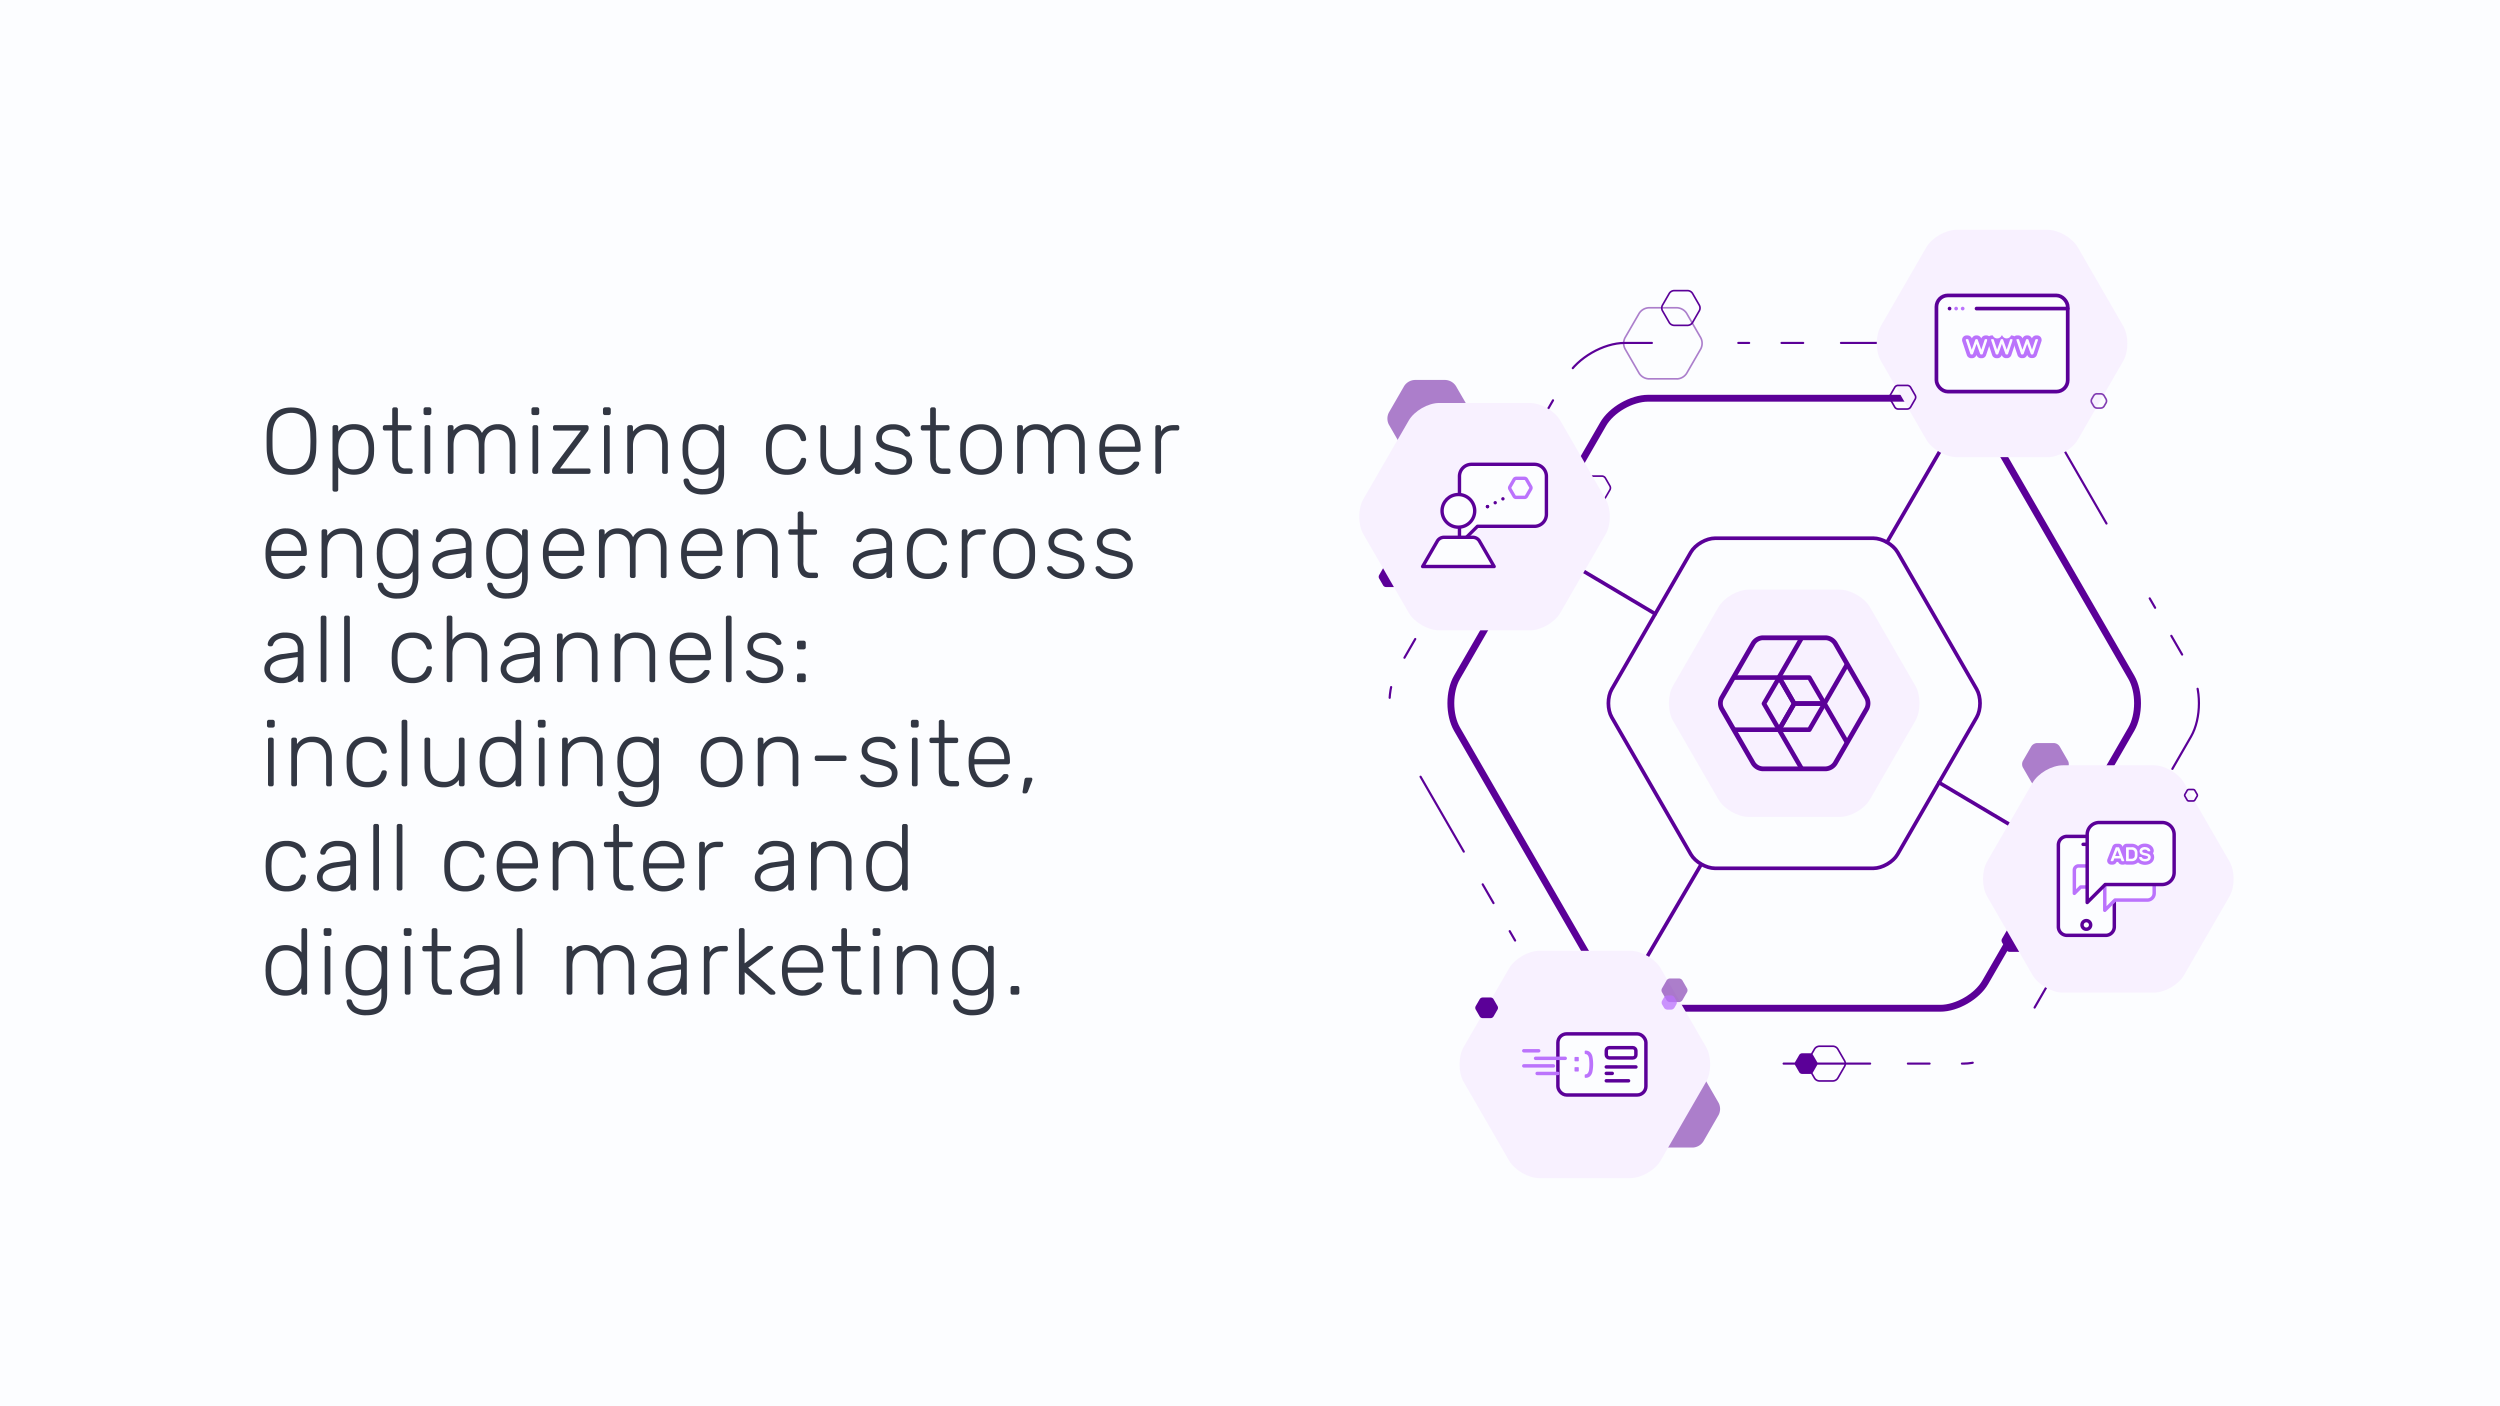 <svg id="Layer_3" data-name="Layer 3" xmlns="http://www.w3.org/2000/svg" xmlns:xlink="http://www.w3.org/1999/xlink" viewBox="0 0 1920 1080"><rect x="0" y="0" width="1920" height="1080" fill="#808080" stroke="none"/><defs><style>.cls-1,.cls-10,.cls-13,.cls-14,.cls-16,.cls-19,.cls-20,.cls-21,.cls-23,.cls-24,.cls-6,.cls-7,.cls-9{fill:none}.cls-1,.cls-12,.cls-13,.cls-16,.cls-18,.cls-19,.cls-20,.cls-23,.cls-24,.cls-3,.cls-6,.cls-7,.cls-9{stroke:#5b0098}.cls-1{stroke-miterlimit:10;stroke-width:.83px}.cls-12,.cls-17,.cls-18,.cls-2,.cls-3{fill:#fcfdff}.cls-10,.cls-12,.cls-13,.cls-14,.cls-16,.cls-17,.cls-18,.cls-19,.cls-20,.cls-21,.cls-23,.cls-24,.cls-3,.cls-6,.cls-7,.cls-9{stroke-linecap:round;stroke-linejoin:round}.cls-10,.cls-3,.cls-9{stroke-width:2.85px}.cls-4{opacity:.5}.cls-5{fill:#5b0098}.cls-6{stroke-width:1.68px;stroke-dasharray:66.4 66.4 8.3 24.9 16.6 29.05}.cls-7{stroke-width:5.27px}.cls-8{fill:#f8f1ff}.cls-10,.cls-14,.cls-17,.cls-21{stroke:#bb73fc}.cls-11{fill:#bb73fc}.cls-12,.cls-13,.cls-14,.cls-17{stroke-width:2.66px}.cls-15{opacity:.75}.cls-16{stroke-width:1.28px}.cls-18,.cls-19,.cls-20,.cls-21{stroke-width:2.61px}.cls-20{stroke-dasharray:0 6.63 0 0 0 0}.cls-22{clip-path:url(#clip-path)}.cls-23{stroke-width:3.54px}.cls-24{stroke-width:3.68px}.cls-25{fill:#323743}</style><clipPath id="clip-path"><path class="cls-1" d="M1353.7,489.76a9.23,9.23,0,0,0-7.19,4.17l-24.25,42a9.22,9.22,0,0,0,0,8.3l24.25,42a9.23,9.23,0,0,0,7.19,4.18h48.5a9.23,9.23,0,0,0,7.19-4.17l24.25-42a9.22,9.22,0,0,0,0-8.3l-24.25-42a9.23,9.23,0,0,0-7.19-4.18h-48.5Z"/></clipPath></defs><title>Snowplow_Website-Infographics_Cases_SimplyBusiness_Img1</title><rect class="cls-2" x="420" y="-420" width="1080" height="1920" transform="translate(420 1500) rotate(-90)"/><line class="cls-3" x1="1494.56" y1="338.41" x2="1449.25" y2="416.37"/><line class="cls-3" x1="1216.34" y1="438.82" x2="1271.23" y2="471.45"/><g class="cls-4"><path class="cls-5" d="M1300.11,881.32a10.18,10.18,0,0,0,8-4.59l11.83-20.49a10.19,10.19,0,0,0,0-9.18l-11.83-20.48a10.19,10.19,0,0,0-8-4.59h-23.65a10.19,10.19,0,0,0-8,4.59l-11.83,20.48a10.19,10.19,0,0,0,0,9.18l11.83,20.49a10.19,10.19,0,0,0,8,4.59h23.65Z"/></g><g class="cls-4"><path class="cls-5" d="M1110.14,351.14a10.18,10.18,0,0,0,8-4.59l11.83-20.49a10.19,10.19,0,0,0,0-9.18L1118.1,296.4a10.19,10.19,0,0,0-8-4.59h-23.65a10.19,10.19,0,0,0-8,4.59l-11.83,20.48a10.19,10.19,0,0,0,0,9.18l11.83,20.49a10.19,10.19,0,0,0,8,4.59h23.65Z"/></g><path class="cls-5" d="M1543.3,713.65A3,3,0,0,0,1541,715l-3.48,6a3,3,0,0,0,0,2.7l3.48,6a3,3,0,0,0,2.34,1.35h7a3,3,0,0,0,2.34-1.35l3.48-6a3,3,0,0,0,0-2.7l-3.48-6a3,3,0,0,0-2.34-1.35h-7Z"/><path class="cls-6" d="M1247.76,816.84c-16.28,0-36.25-11.53-44.39-25.63L1073.22,565.75c-8.14-14.1-8.14-37.17,0-51.26L1203.37,289c8.14-14.1,28.11-25.63,44.39-25.63h260.36c16.28,0,36.25,11.53,44.39,25.63l130.16,225.47c8.14,14.1,8.14,37.17,0,51.26L1552.52,791.21c-8.14,14.1-28.12,25.63-44.39,25.63H1247.76Z"/><line class="cls-3" x1="1489.15" y1="600.99" x2="1543.05" y2="633.03"/><line class="cls-3" x1="1306.46" y1="663.97" x2="1260.2" y2="742.9"/><path class="cls-7" d="M1265.72,774.34c-12.65,0-28.18-9-34.51-19.93L1119,560c-6.33-11-6.33-28.89,0-39.85l112.2-194.38c6.33-11,21.86-19.93,34.51-19.93h224.45c12.65,0,28.18,9,34.51,19.93l112.21,194.38c6.33,11,6.33,28.89,0,39.85L1524.68,754.41c-6.33,11-21.86,19.93-34.51,19.93H1265.72Z"/><path class="cls-8" d="M1572.4,351.14c8.58,0,19.11-6.08,23.4-13.51l34.81-60.3c4.29-7.43,4.29-19.59,0-27L1595.8,190c-4.29-7.43-14.82-13.51-23.41-13.51h-69.62c-8.58,0-19.11,6.08-23.4,13.51l-34.81,60.28c-4.29,7.43-4.29,19.59,0,27l34.81,60.3c4.29,7.43,14.82,13.51,23.4,13.51h69.62Z"/><path class="cls-8" d="M1252,904.79c8.58,0,19.11-6.08,23.4-13.51l34.81-60.3c4.29-7.43,4.29-19.59,0-27l-34.81-60.28c-4.29-7.43-14.82-13.51-23.41-13.51h-69.62c-8.58,0-19.11,6.08-23.4,13.51L1124.14,804c-4.29,7.43-4.29,19.59,0,27l34.81,60.3c4.29,7.43,14.82,13.51,23.4,13.51H1252Z"/><rect class="cls-3" x="1487.18" y="226.89" width="100.83" height="73.87" rx="8.77" ry="8.77"/><line class="cls-9" x1="1497.26" y1="236.98" x2="1497.26" y2="236.98"/><line class="cls-10" x1="1502.3" y1="236.98" x2="1502.3" y2="236.98"/><line class="cls-10" x1="1507.34" y1="236.98" x2="1507.34" y2="236.98"/><path class="cls-11" d="M1525.71,260.44a0.54,0.54,0,0,1,.39.16,0.52,0.52,0,0,1,.16.39l0,0.18-3.48,10.45a0.74,0.74,0,0,1-.68.63h-0.7a0.57,0.57,0,0,1-.43-0.17,1.33,1.33,0,0,1-.27-0.46l-2.7-7.54-2.7,7.54a1.46,1.46,0,0,1-.27.46,0.56,0.56,0,0,1-.43.17h-0.71a0.74,0.74,0,0,1-.68-0.63l-3.48-10.45,0-.18a0.52,0.52,0,0,1,.16-0.39,0.54,0.54,0,0,1,.38-0.16H1511a0.77,0.77,0,0,1,.77.55l2.54,7.58L1517,261a0.73,0.73,0,0,1,.71-0.55h0.5a0.72,0.72,0,0,1,.7.55l2.73,7.58,2.54-7.58a0.77,0.77,0,0,1,.78-0.55h0.74m0-2.85H1525a3.61,3.61,0,0,0-3.41,2.31,3.55,3.55,0,0,0-3.34-2.31h-0.5a3.56,3.56,0,0,0-3.34,2.31,3.62,3.62,0,0,0-3.41-2.31h-0.75a3.39,3.39,0,0,0-2.36,1l0,0,0,0a3.38,3.38,0,0,0-1,2.4v0.15l0,0.15,0,0.18,0,0.31,0.1,0.29,3.48,10.45a3.53,3.53,0,0,0,3.39,2.58h0.71a3.39,3.39,0,0,0,2.52-1.09,4.2,4.2,0,0,0,.83-1.33l0-.05,0-.05,0-.06,0,0.06a4.2,4.2,0,0,0,.89,1.47,3.4,3.4,0,0,0,2.5,1.06h0.7a3.54,3.54,0,0,0,3.4-2.62l3.47-10.41,0.09-.28,0-.3,0-.18,0-.16V261a3.37,3.37,0,0,0-1-2.41,3.41,3.41,0,0,0-2.4-1h0Z"/><path class="cls-11" d="M1545.16,260.44a0.55,0.55,0,0,1,.39.16,0.53,0.53,0,0,1,.16.39l0,0.18-3.48,10.45a0.74,0.74,0,0,1-.68.63h-0.71a0.57,0.57,0,0,1-.43-0.17,1.44,1.44,0,0,1-.27-0.46l-2.7-7.54-2.7,7.54a1.44,1.44,0,0,1-.28.46,0.57,0.57,0,0,1-.43.17h-0.71a0.75,0.75,0,0,1-.68-0.63l-3.47-10.45,0-.18a0.53,0.53,0,0,1,.16-0.39,0.53,0.53,0,0,1,.38-0.16h0.75a0.76,0.76,0,0,1,.77.55l2.55,7.58,2.72-7.58a0.73,0.73,0,0,1,.71-0.55h0.5a0.73,0.73,0,0,1,.71.55l2.72,7.58,2.55-7.58a0.76,0.76,0,0,1,.77-0.55h0.75m0-2.85h-0.75a3.62,3.62,0,0,1-6.74,0h-0.5a3.62,3.62,0,0,1-6.75,0h-0.75a3.4,3.4,0,0,0-3.39,3.4v0.19l0,0.18,0,0.18,0,0.27,0.09,0.26,3.47,10.45a3.54,3.54,0,0,0,3.38,2.59H1534a3.41,3.41,0,0,0,2.49-1,4.23,4.23,0,0,0,.87-1.38l0-.05,0-.05,0,0,0,0v0.07a4.27,4.27,0,0,0,.84,1.37l0,0,0,0a3.42,3.42,0,0,0,2.49,1h0.71a3.54,3.54,0,0,0,3.39-2.6l3.47-10.43,0.09-.28,0-.29,0-.18,0-.17V261a3.38,3.38,0,0,0-1-2.38l0,0,0,0a3.41,3.41,0,0,0-2.35-.94h0Z"/><path class="cls-11" d="M1564.61,260.44a0.51,0.51,0,0,1,.38.16,0.53,0.53,0,0,1,.16.39l0,0.18-3.48,10.45a0.74,0.74,0,0,1-.68.63h-0.71a0.56,0.56,0,0,1-.43-0.17,1.4,1.4,0,0,1-.27-0.46l-2.71-7.54-2.7,7.54a1.39,1.39,0,0,1-.28.46,0.56,0.56,0,0,1-.43.17h-0.7a0.74,0.74,0,0,1-.68-0.63l-3.47-10.45,0-.18a0.55,0.55,0,0,1,.16-0.39,0.54,0.54,0,0,1,.39-0.16h0.74a0.76,0.76,0,0,1,.78.55l2.55,7.58,2.73-7.58a0.73,0.73,0,0,1,.7-0.55h0.5a0.73,0.73,0,0,1,.7.55l2.72,7.58,2.55-7.58a0.77,0.77,0,0,1,.77-0.55h0.75m0-2.85h-0.75a3.62,3.62,0,0,0-3.41,2.31,3.56,3.56,0,0,0-3.34-2.31h-0.5a3.56,3.56,0,0,0-3.34,2.31,3.59,3.59,0,0,0-3.41-2.31h-0.74a3.38,3.38,0,0,0-2.41,1l0,0,0,0a3.4,3.4,0,0,0-.94,2.35v0.22l0,0.22,0,0.18,0,0.24,0.08,0.23,3.47,10.45a3.53,3.53,0,0,0,3.39,2.59h0.7A3.39,3.39,0,0,0,1556,274a4.23,4.23,0,0,0,.85-1.38v-0.07l0-.06,0,0.06v0l0,0a4.18,4.18,0,0,0,.86,1.39,3.38,3.38,0,0,0,2.49,1.06H1561a3.54,3.54,0,0,0,3.4-2.63l3.47-10.41,0.09-.27,0-.28,0-.18,0-.18V261a3.41,3.41,0,0,0-3.4-3.4h0Z"/><line class="cls-9" x1="1517.98" y1="236.98" x2="1588" y2="236.98"/><rect class="cls-12" x="1196.46" y="794.01" width="67.6" height="46.94" rx="6.72" ry="6.72"/><rect class="cls-13" x="1233.63" y="804.6" width="22.74" height="7.88" rx="2.26" ry="2.26"/><line class="cls-13" x1="1233.63" y1="819.41" x2="1256.38" y2="819.41"/><line class="cls-13" x1="1233.63" y1="830.04" x2="1250.72" y2="830.04"/><line class="cls-13" x1="1233.63" y1="824.36" x2="1238.2" y2="824.36"/><path class="cls-11" d="M1212.33,811.88a0.58,0.58,0,0,1,.18.43v2.2a0.58,0.58,0,0,1-.18.42,0.57,0.57,0,0,1-.42.18h-2.08a0.57,0.57,0,0,1-.43-0.18,0.58,0.58,0,0,1-.18-0.42v-2.2a0.59,0.59,0,0,1,.18-0.43,0.58,0.58,0,0,1,.43-0.18h2.08A0.57,0.57,0,0,1,1212.33,811.88Zm0,7.84a0.58,0.58,0,0,1,.18.42v2.2a0.61,0.61,0,0,1-.61.6h-2.08a0.6,0.6,0,0,1-.61-0.6v-2.2a0.58,0.58,0,0,1,.18-0.42,0.57,0.57,0,0,1,.43-0.18h2.08A0.57,0.57,0,0,1,1212.33,819.72Z"/><path class="cls-11" d="M1220.4,813.08a5.86,5.86,0,0,0-.91-2.53,2.43,2.43,0,0,0-1.84-1,0.71,0.71,0,0,1-.43-0.19,0.56,0.56,0,0,1-.18-0.42v-1.48a0.61,0.61,0,0,1,.6-0.6,5,5,0,0,1,3.49,1.18,6.75,6.75,0,0,1,1.86,3.48,30.19,30.19,0,0,1,0,11.57,6.81,6.81,0,0,1-1.86,3.49,4.94,4.94,0,0,1-3.49,1.2,0.61,0.61,0,0,1-.6-0.6v-1.48a0.55,0.55,0,0,1,.18-0.41,0.68,0.68,0,0,1,.43-0.19,2.44,2.44,0,0,0,1.84-1,5.88,5.88,0,0,0,.91-2.54A35.14,35.14,0,0,0,1220.4,813.08Z"/><line class="cls-14" x1="1196.42" y1="824.41" x2="1180.54" y2="824.41"/><line class="cls-14" x1="1181.71" y1="806.99" x2="1170.28" y2="806.99"/><line class="cls-14" x1="1193.02" y1="818.6" x2="1170.28" y2="818.6"/><line class="cls-14" x1="1202.07" y1="812.8" x2="1179.33" y2="812.8"/><path class="cls-5" d="M1138.57,766.08a2.72,2.72,0,0,0-2.12,1.23l-3.16,5.47a2.72,2.72,0,0,0,0,2.45l3.16,5.47a2.72,2.72,0,0,0,2.12,1.23h6.32a2.72,2.72,0,0,0,2.12-1.23l3.16-5.47a2.72,2.72,0,0,0,0-2.45L1147,767.3a2.72,2.72,0,0,0-2.12-1.23h-6.32Z"/><g class="cls-4"><path class="cls-5" d="M1289.62,769.61a3.11,3.11,0,0,0,2.43-1.4l3.62-6.26a3.11,3.11,0,0,0,0-2.81l-3.61-6.26a3.11,3.11,0,0,0-2.43-1.4h-7.23a3.11,3.11,0,0,0-2.43,1.4l-3.61,6.26a3.11,3.11,0,0,0,0,2.81l3.62,6.26a3.11,3.11,0,0,0,2.43,1.4h7.23Z"/></g><g class="cls-4"><path class="cls-5" d="M1577.41,603.13a5.58,5.58,0,0,0,4.36-2.51l6.48-11.22a5.58,5.58,0,0,0,0-5l-6.48-11.22a5.58,5.58,0,0,0-4.36-2.51h-13a5.58,5.58,0,0,0-4.36,2.51l-6.48,11.22a5.58,5.58,0,0,0,0,5l6.48,11.22a5.58,5.58,0,0,0,4.36,2.51h13Z"/></g><g class="cls-15"><path class="cls-11" d="M1280.43,764.51a3.11,3.11,0,0,0-2.43,1.4l-1.54,2.66a3.11,3.11,0,0,0,0,2.81L1278,774a3.11,3.11,0,0,0,2.43,1.4h3.07a3.11,3.11,0,0,0,2.43-1.4l1.54-2.66a3.11,3.11,0,0,0,0-2.81l-1.54-2.66a3.11,3.11,0,0,0-2.43-1.4h-3.07Z"/></g><path class="cls-16" d="M1230.42,383.78a3.11,3.11,0,0,0,2.43-1.4l3.62-6.26a3.11,3.11,0,0,0,0-2.81l-3.61-6.26a3.11,3.11,0,0,0-2.43-1.4h-7.23a3.11,3.11,0,0,0-2.43,1.4l-3.61,6.26a3.11,3.11,0,0,0,0,2.81l3.62,6.26a3.11,3.11,0,0,0,2.43,1.4h7.23Z"/><path class="cls-5" d="M1383.94,808.92a2.72,2.72,0,0,0-2.12,1.23l-3.16,5.47a2.72,2.72,0,0,0,0,2.45l3.16,5.47a2.72,2.72,0,0,0,2.12,1.23h6.32a2.72,2.72,0,0,0,2.12-1.23l3.16-5.47a2.72,2.72,0,0,0,0-2.45l-3.16-5.47a2.72,2.72,0,0,0-2.12-1.23h-6.32Z"/><path class="cls-5" d="M1064.38,435.08a2.71,2.71,0,0,0-2.11,1.22l-3.14,5.45a2.71,2.71,0,0,0,0,2.44l3.14,5.44a2.71,2.71,0,0,0,2.11,1.22h6.29a2.71,2.71,0,0,0,2.11-1.22l3.14-5.44a2.71,2.71,0,0,0,0-2.44l-3.14-5.45a2.71,2.71,0,0,0-2.11-1.22h-6.29Z"/><g class="cls-4"><path class="cls-16" d="M1288,291a9.38,9.38,0,0,0,7.32-4.23l10.89-18.86a9.38,9.38,0,0,0,0-8.45l-10.89-18.86a9.38,9.38,0,0,0-7.32-4.23h-21.78a9.38,9.38,0,0,0-7.32,4.23L1248,259.42a9.38,9.38,0,0,0,0,8.45l10.89,18.86a9.38,9.38,0,0,0,7.32,4.23H1288Z"/></g><g class="cls-15"><path class="cls-16" d="M1610.39,302.42a3.11,3.11,0,0,0-2.43,1.4l-1.54,2.66a3.11,3.11,0,0,0,0,2.81L1608,312a3.11,3.11,0,0,0,2.43,1.4h3.07a3.11,3.11,0,0,0,2.43-1.4l1.54-2.66a3.11,3.11,0,0,0,0-2.81l-1.54-2.66a3.11,3.11,0,0,0-2.43-1.4h-3.07Z"/></g><path class="cls-16" d="M1407.81,830.17a4.58,4.58,0,0,0,3.57-2.06l5.31-9.21a4.58,4.58,0,0,0,0-4.13l-5.31-9.2a4.58,4.58,0,0,0-3.57-2.06h-10.63a4.58,4.58,0,0,0-3.57,2.06l-5.31,9.2a4.58,4.58,0,0,0,0,4.13l5.31,9.21a4.58,4.58,0,0,0,3.57,2.06h10.63Z"/><path class="cls-16" d="M1296.24,249.87a4.58,4.58,0,0,0,3.57-2.06l5.31-9.21a4.58,4.58,0,0,0,0-4.13l-5.31-9.2a4.58,4.58,0,0,0-3.57-2.06h-10.63a4.58,4.58,0,0,0-3.57,2.06l-5.31,9.2a4.58,4.58,0,0,0,0,4.13l5.31,9.21a4.58,4.58,0,0,0,3.57,2.06h10.63Z"/><path class="cls-16" d="M1464.87,314.12a3.11,3.11,0,0,0,2.43-1.4l3.61-6.26a3.11,3.11,0,0,0,0-2.81l-3.61-6.26a3.11,3.11,0,0,0-2.43-1.4h-7.23a3.11,3.11,0,0,0-2.43,1.4l-3.61,6.26a3.11,3.11,0,0,0,0,2.81l3.61,6.26a3.11,3.11,0,0,0,2.43,1.4h7.23Z"/><path class="cls-8" d="M1174.92,484.14c8.58,0,19.11-6.08,23.4-13.51l34.81-60.3c4.29-7.43,4.29-19.59,0-27L1198.33,323c-4.29-7.43-14.82-13.51-23.41-13.51H1105.3c-8.58,0-19.11,6.08-23.4,13.51l-34.81,60.28c-4.29,7.43-4.29,19.59,0,27l34.81,60.3c4.29,7.43,14.82,13.51,23.4,13.51h69.62Z"/><path class="cls-8" d="M1654,762.34c8.58,0,19.11-6.08,23.4-13.51l34.81-60.3c4.29-7.43,4.29-19.59,0-27l-34.81-60.28c-4.29-7.43-14.82-13.51-23.41-13.51h-69.62c-8.58,0-19.11,6.08-23.4,13.51l-34.81,60.28c-4.29,7.43-4.29,19.59,0,27l34.81,60.3c4.29,7.43,14.82,13.51,23.4,13.51H1654Z"/><path class="cls-12" d="M1623.79,682v29.75a6.63,6.63,0,0,1-6.61,6.61h-29.74a6.63,6.63,0,0,1-6.61-6.61v-62.8a6.63,6.63,0,0,1,6.61-6.61h29.74a6.63,6.63,0,0,1,6.61,6.61V682Z"/><line class="cls-13" x1="1604.78" y1="648.46" x2="1599.83" y2="648.46"/><path class="cls-13" d="M1599,710.34a3.31,3.31,0,1,0,3.31-3.3A3.3,3.3,0,0,0,1599,710.34Z"/><path class="cls-17" d="M1624.32,691.26h24.86a5.26,5.26,0,0,0,5.24-5.24v-15.7a5.26,5.26,0,0,0-5.24-5.24H1621.7a5.25,5.25,0,0,0-5.23,5.24v28.78Z"/><path class="cls-17" d="M1597.94,681.23h15.4a3.26,3.26,0,0,0,3.24-3.24v-9.73a3.25,3.25,0,0,0-3.24-3.24h-17a3.25,3.25,0,0,0-3.24,3.24v17.82Z"/><path class="cls-12" d="M1616.79,679.31h43.73a9.25,9.25,0,0,0,9.22-9.21v-29.2a9.24,9.24,0,0,0-9.22-9.21h-48.34a9.23,9.23,0,0,0-9.21,9.21v52.22Z"/><path class="cls-11" d="M1647.23,650.56a5.22,5.22,0,0,1,2.23.44,3.64,3.64,0,0,1,1.43,1.09,2.45,2.45,0,0,1,.53,1.29,0.33,0.33,0,0,1-.11.3,0.43,0.43,0,0,1-.3.11h-1.07a0.63,0.63,0,0,1-.38-0.09,0.73,0.73,0,0,1-.25-0.27,1.87,1.87,0,0,0-.75-0.69,2.8,2.8,0,0,0-1.33-.26,2.7,2.7,0,0,0-1.4.33,1,1,0,0,0-.56.9,0.94,0.94,0,0,0,.27.72,2,2,0,0,0,.84.42q0.56,0.17,1.85.44a6,6,0,0,1,2.68,1.12,2.46,2.46,0,0,1,.83,2,2.73,2.73,0,0,1-.53,1.65,3.52,3.52,0,0,1-1.54,1.14,6.66,6.66,0,0,1-4.5,0,3.86,3.86,0,0,1-1.6-1.05,2.42,2.42,0,0,1-.66-1.55,0.36,0.36,0,0,1,.11-0.3,0.46,0.46,0,0,1,.31-0.11h1.07a0.7,0.7,0,0,1,.39.09,0.67,0.67,0,0,1,.24.28,2,2,0,0,0,.76.8,3.07,3.07,0,0,0,1.54.3,3.89,3.89,0,0,0,1.68-.32,1,1,0,0,0,.67-1,0.73,0.73,0,0,0-.26-0.59,2,2,0,0,0-.73-0.37c-0.32-.09-0.8-0.22-1.44-0.38l-1-.23a5,5,0,0,1-2.32-1.09,3,3,0,0,1-.19-3.64,3.58,3.58,0,0,1,1.45-1.12,5,5,0,0,1,2.06-.41m-10.26.15a4.1,4.1,0,0,1,4.58,4.23c0,0.26,0,.64,0,1.14s0,0.88,0,1.13a4.64,4.64,0,0,1-1.24,3.12,4.44,4.44,0,0,1-3.26,1.11h-3.86a0.39,0.39,0,0,1-.29-0.12,0.41,0.41,0,0,1-.12-0.29v-9.89a0.43,0.43,0,0,1,.42-0.41H1637m-2.13,8.81H1637a2.46,2.46,0,0,0,1.83-.62,2.54,2.54,0,0,0,.69-1.69c0-.25,0-0.63,0-1.13s0-.88,0-1.14a2.49,2.49,0,0,0-.7-1.68,2.58,2.58,0,0,0-1.9-.63h-2.05v6.89m-7.81-8.81a0.5,0.5,0,0,1,.36.13,1,1,0,0,1,.22.39l3.75,9.68a0.54,0.54,0,0,1,0,.11,0.4,0.4,0,0,1-.12.29,0.39,0.39,0,0,1-.29.12h-1.1a0.57,0.57,0,0,1-.6-0.38l-0.66-1.7h-4.84l-0.66,1.7a0.57,0.57,0,0,1-.6.38h-1.1A0.42,0.42,0,0,1,1621,661a0.29,0.29,0,0,1,0-.11l3.75-9.68a1,1,0,0,1,.22-0.39,0.5,0.5,0,0,1,.36-0.13H1627m-2.53,6.72h3.37l-1.69-4.36-1.68,4.36m22.73-9.54a7.66,7.66,0,0,0-3.14.64,6.37,6.37,0,0,0-2,1.35A7.13,7.13,0,0,0,1637,648h-3.78a3,3,0,0,0-2.2.93,3,3,0,0,0-.81,1.5l-0.07-.18a3.53,3.53,0,0,0-.9-1.42A3.16,3.16,0,0,0,1627,648h-1.69a3.16,3.16,0,0,0-2.16.83,3.49,3.49,0,0,0-.91,1.42l-3.74,9.65a2.9,2.9,0,0,0-.2,1.07,3.08,3.08,0,0,0,3.08,3.08h1.1a3.2,3.2,0,0,0,3.08-2.08h1.19a3.2,3.2,0,0,0,3.08,2.08h1.1a3.12,3.12,0,0,1,2.23,0H1637a7.08,7.08,0,0,0,5-1.71,6.71,6.71,0,0,0,2.24,1.34,9.31,9.31,0,0,0,6.43-.08,6.15,6.15,0,0,0,2.67-2,5.45,5.45,0,0,0,1.06-3.23,5.24,5.24,0,0,0-.95-3.11,3,3,0,0,0,.63-2.12,5.08,5.08,0,0,0-1-2.65,6.26,6.26,0,0,0-2.46-1.92,7.87,7.87,0,0,0-3.34-.68h0Z"/><path class="cls-18" d="M1134.69,404.22h43.73a9.25,9.25,0,0,0,9.22-9.21v-29.2a9.24,9.24,0,0,0-9.22-9.21h-48.34a9.23,9.23,0,0,0-9.21,9.21V418Z"/><path class="cls-18" d="M1092.59,435.08L1104,415.34a6,6,0,0,1,4.64-2.68h22.81a6,6,0,0,1,4.64,2.68l11.41,19.75h-54.9Z"/><circle class="cls-18" cx="1120.04" cy="392.33" r="12.54"/><line class="cls-19" x1="1154.24" y1="383.1" x2="1154.24" y2="383.1"/><line class="cls-20" x1="1148.32" y1="386.09" x2="1142.39" y2="389.07"/><line class="cls-19" x1="1142.39" y1="389.07" x2="1142.39" y2="389.07"/><path class="cls-21" d="M1164.28,382a1.73,1.73,0,0,1-1.35-.78l-3.33-5.76a1.73,1.73,0,0,1,0-1.56l3.33-5.76a1.73,1.73,0,0,1,1.35-.78h6.65a1.73,1.73,0,0,1,1.35.78l3.33,5.76a1.73,1.73,0,0,1,0,1.56l-3.33,5.76a1.73,1.73,0,0,1-1.35.78h-6.65Z"/><path class="cls-16" d="M1680.94,606.36a1.52,1.52,0,0,0-1.18.68l-1.76,3.05a1.52,1.52,0,0,0,0,1.37l1.76,3a1.52,1.52,0,0,0,1.18.68h3.52a1.52,1.52,0,0,0,1.18-.68l1.76-3a1.52,1.52,0,0,0,0-1.37l-1.76-3.05a1.52,1.52,0,0,0-1.18-.68h-3.52Z"/><path class="cls-9" d="M1317.22,666.86c-6.85,0-15.25-4.85-18.68-10.78L1237.82,550.9c-3.42-5.93-3.42-15.64,0-21.57l60.72-105.19c3.42-5.93,11.83-10.78,18.68-10.78h121.46c6.85,0,15.25,4.85,18.68,10.78l60.72,105.19c3.42,5.93,3.42,15.64,0,21.57l-60.72,105.18c-3.42,5.93-11.83,10.78-18.68,10.78H1317.22Z"/><path class="cls-8" d="M1412.76,627.43c8.58,0,19.11-6.08,23.4-13.51l34.81-60.3c4.29-7.43,4.29-19.59,0-27l-34.81-60.28c-4.29-7.43-14.82-13.51-23.41-13.51h-69.62c-8.58,0-19.11,6.08-23.4,13.51l-34.81,60.28c-4.29,7.43-4.29,19.59,0,27l34.81,60.3c4.29,7.43,14.82,13.51,23.4,13.51h69.62Z"/><g class="cls-22"><polygon class="cls-23" points="1401.18 540.32 1430.36 489.81 1418.74 469.47 1395.51 469.47 1366.33 519.99 1377.95 540.32 1401.18 540.32"/><polygon class="cls-23" points="1401.18 540.32 1430.36 590.63 1418.74 610.76 1395.51 610.76 1366.33 560.45 1377.95 540.32 1401.18 540.32"/><polygon class="cls-23" points="1366.33 560.41 1377.95 540.39 1366.33 520.38 1308.25 520.38 1296.64 540.39 1308.25 560.41 1366.33 560.41"/></g><path class="cls-1" d="M1353.7,489.76a9.23,9.23,0,0,0-7.19,4.17l-24.25,42a9.22,9.22,0,0,0,0,8.3l24.25,42a9.23,9.23,0,0,0,7.19,4.18h48.5a9.23,9.23,0,0,0,7.19-4.17l24.25-42a9.22,9.22,0,0,0,0-8.3l-24.25-42a9.23,9.23,0,0,0-7.19-4.18h-48.5Z"/><path class="cls-24" d="M1402.2,590.46a9.23,9.23,0,0,0,7.19-4.17l24.25-42a9.22,9.22,0,0,0,0-8.3l-24.25-42a9.23,9.23,0,0,0-7.19-4.18h-48.5a9.23,9.23,0,0,0-7.19,4.17l-24.25,42a9.22,9.22,0,0,0,0,8.3l24.25,42a9.23,9.23,0,0,0,7.19,4.18h48.5Z"/><polygon class="cls-23" points="1389.56 560.41 1401.18 540.39 1389.56 520.38 1366.33 520.38 1354.72 540.39 1366.33 560.41 1389.56 560.41"/><path class="cls-25" d="M204.82,344.78q-0.07-2.16-.07-6t0.07-6q0.29-9.79,5.33-14.83t13.68-5q8.64,0,13.68,5t5.33,14.83q0.14,4.32.14,6t-0.14,6q-0.5,19.87-19,19.87T204.82,344.78Zm29.34,11.63q3.85-3.92,4.14-12,0.14-4.32.14-5.69T238.3,333q-0.29-8.06-4.18-12a15.47,15.47,0,0,0-20.59,0q-3.89,3.93-4.18,12-0.07,2.16-.07,5.69t0.07,5.69q0.29,8.06,4.14,12t10.33,3.92Q230.31,360.33,234.16,356.41Z"/><path class="cls-25" d="M255.8,377.18a1.56,1.56,0,0,1-.43-1.15v-48a1.49,1.49,0,0,1,1.58-1.58h1.22a1.49,1.49,0,0,1,1.58,1.58v3.38q4.17-5.69,12.1-5.69t11.48,4.93a20.69,20.69,0,0,1,3.92,12.13q0.07,0.72.07,2.38t-0.07,2.38a20.69,20.69,0,0,1-3.92,12.13q-3.71,4.93-11.48,4.93T259.76,359V376a1.49,1.49,0,0,1-1.58,1.58H257A1.56,1.56,0,0,1,255.8,377.18ZM280,356.77a16.91,16.91,0,0,0,2.92-9.54q0.07-.72.07-2a21,21,0,0,0-2.59-11q-2.59-4.28-8.93-4.28-5.69,0-8.57,3.78a15.37,15.37,0,0,0-3.1,8.89l-0.07,2.81,0.07,2.81a14.48,14.48,0,0,0,1.37,5.87,11.33,11.33,0,0,0,3.89,4.57,11,11,0,0,0,6.41,1.8Q277.26,360.47,280,356.77Z"/><path class="cls-25" d="M303.46,360.73q-2.23-3.2-2.23-8.82V330.67h-5.62a1.49,1.49,0,0,1-1.58-1.58v-1a1.49,1.49,0,0,1,1.58-1.58h5.62v-12.1a1.49,1.49,0,0,1,1.58-1.58H304a1.49,1.49,0,0,1,1.58,1.58v12.1h8.93a1.49,1.49,0,0,1,1.58,1.58v1a1.49,1.49,0,0,1-1.58,1.58h-8.93v21A11.26,11.26,0,0,0,307,357.7a4.88,4.88,0,0,0,4.43,2.05h3.89a1.49,1.49,0,0,1,1.58,1.58v1a1.49,1.49,0,0,1-1.58,1.58H311Q305.69,363.93,303.46,360.73Z"/><path class="cls-25" d="M325.71,318.35a1.55,1.55,0,0,1-.43-1.15v-2.74a1.68,1.68,0,0,1,.43-1.19,1.49,1.49,0,0,1,1.15-.47h2.74a1.6,1.6,0,0,1,1.66,1.66v2.74a1.49,1.49,0,0,1-.47,1.15,1.68,1.68,0,0,1-1.19.43h-2.74A1.55,1.55,0,0,1,325.71,318.35Zm0.79,45.14a1.56,1.56,0,0,1-.43-1.15V328.07a1.49,1.49,0,0,1,1.58-1.58h1.22a1.49,1.49,0,0,1,1.58,1.58v34.27a1.49,1.49,0,0,1-1.58,1.58h-1.22A1.55,1.55,0,0,1,326.5,363.5Z"/><path class="cls-25" d="M344.36,363.5a1.56,1.56,0,0,1-.43-1.15V328.07a1.49,1.49,0,0,1,1.58-1.58h1.22a1.49,1.49,0,0,1,1.58,1.58v2.52a12.65,12.65,0,0,1,4.36-3.6,13.32,13.32,0,0,1,5.94-1.22q8.06,0,11.52,6.77a12.82,12.82,0,0,1,4.93-4.93,14.43,14.43,0,0,1,7.31-1.84,12.61,12.61,0,0,1,9.72,4.07q3.74,4.07,3.74,11.56v21a1.49,1.49,0,0,1-1.58,1.58H393a1.49,1.49,0,0,1-1.58-1.58V342.11q0-6.55-2.7-9.36a9.39,9.39,0,0,0-7.09-2.81,9.2,9.2,0,0,0-6.73,2.84q-2.85,2.85-2.84,9.32v20.23a1.49,1.49,0,0,1-1.58,1.58h-1.22a1.49,1.49,0,0,1-1.58-1.58V342.11q0-6.48-2.81-9.32a9.42,9.42,0,0,0-7-2.84,9.2,9.2,0,0,0-6.73,2.84q-2.84,2.85-2.84,9.25v20.3a1.49,1.49,0,0,1-1.58,1.58h-1.22A1.55,1.55,0,0,1,344.36,363.5Z"/><path class="cls-25" d="M408.58,318.35a1.55,1.55,0,0,1-.43-1.15v-2.74a1.68,1.68,0,0,1,.43-1.19,1.49,1.49,0,0,1,1.15-.47h2.74a1.6,1.6,0,0,1,1.66,1.66v2.74a1.49,1.49,0,0,1-.47,1.15,1.68,1.68,0,0,1-1.19.43h-2.74A1.55,1.55,0,0,1,408.58,318.35Zm0.79,45.14a1.56,1.56,0,0,1-.43-1.15V328.07a1.49,1.49,0,0,1,1.58-1.58h1.22a1.49,1.49,0,0,1,1.58,1.58v34.27a1.49,1.49,0,0,1-1.58,1.58h-1.22A1.55,1.55,0,0,1,409.37,363.5Z"/><path class="cls-25" d="M424.42,363.5a1.56,1.56,0,0,1-.43-1.15v-1.22a4.49,4.49,0,0,1,1-2.23l21.17-28.22H426.29a1.49,1.49,0,0,1-1.58-1.58v-1a1.49,1.49,0,0,1,1.58-1.58h24.19a1.49,1.49,0,0,1,1.58,1.58v1.22a4.5,4.5,0,0,1-1,2.23l-21,28.22h21.89a1.49,1.49,0,0,1,1.58,1.58v1a1.49,1.49,0,0,1-1.58,1.58H425.57A1.56,1.56,0,0,1,424.42,363.5Z"/><path class="cls-25" d="M463.52,318.35a1.55,1.55,0,0,1-.43-1.15v-2.74a1.68,1.68,0,0,1,.43-1.19,1.49,1.49,0,0,1,1.15-.47h2.74a1.6,1.6,0,0,1,1.66,1.66v2.74a1.49,1.49,0,0,1-.47,1.15,1.68,1.68,0,0,1-1.19.43h-2.74A1.55,1.55,0,0,1,463.52,318.35Zm0.79,45.14a1.56,1.56,0,0,1-.43-1.15V328.07a1.49,1.49,0,0,1,1.58-1.58h1.22a1.49,1.49,0,0,1,1.58,1.58v34.27a1.49,1.49,0,0,1-1.58,1.58h-1.22A1.55,1.55,0,0,1,464.31,363.5Z"/><path class="cls-25" d="M482.16,363.5a1.56,1.56,0,0,1-.43-1.15V328.07a1.49,1.49,0,0,1,1.58-1.58h1.22a1.49,1.49,0,0,1,1.58,1.58v3.38a14.92,14.92,0,0,1,4.93-4.25,15.53,15.53,0,0,1,7.16-1.44q7.06,0,10.87,4.5t3.82,11.63v20.45a1.49,1.49,0,0,1-1.58,1.58H510.1a1.49,1.49,0,0,1-1.58-1.58V342.26q0-5.83-2.84-9.07t-8.17-3.24a10.86,10.86,0,0,0-8.28,3.28q-3.1,3.28-3.1,9v20.09a1.49,1.49,0,0,1-1.58,1.58h-1.22A1.55,1.55,0,0,1,482.16,363.5Z"/><path class="cls-25" d="M531,377.83a11.77,11.77,0,0,1-4.72-4.43,9.5,9.5,0,0,1-1.33-4.36,1.4,1.4,0,0,1,.47-1.08,1.59,1.59,0,0,1,1.12-.43h1a1.6,1.6,0,0,1,1,.32,2.59,2.59,0,0,1,.68,1.19q2.23,6.55,10.37,6.55,6.19,0,9.14-2.56t3-9.11v-5q-4.18,5.69-12.1,5.69t-11.48-5.08a21.48,21.48,0,0,1-3.92-12.35l-0.07-2,0.07-2a21.48,21.48,0,0,1,3.92-12.35q3.71-5.08,11.48-5.08t12.1,5.69v-3.31a1.69,1.69,0,0,1,.43-1.19,1.49,1.49,0,0,1,1.15-.47h1.15a1.6,1.6,0,0,1,1.66,1.66v35.06q0,7.7-3.6,12.13T540,379.77A18,18,0,0,1,531,377.83Zm17.64-21.13a15.37,15.37,0,0,0,3.1-8.89q0.07-.72.07-2.59t-0.07-2.59a15.38,15.38,0,0,0-3.1-8.89q-2.88-3.78-8.57-3.78t-8.53,3.71a16.92,16.92,0,0,0-2.92,9.54l-0.07,2,0.07,2a16.91,16.91,0,0,0,2.92,9.54q2.7,3.71,8.53,3.71T548.62,356.69Z"/><path class="cls-25" d="M592.61,360.29q-4.1-4.35-4.32-12.2l-0.07-2.88,0.07-2.88q0.22-7.85,4.32-12.2t11.59-4.36a17.8,17.8,0,0,1,8.1,1.69,12.25,12.25,0,0,1,5,4.32,11.18,11.18,0,0,1,1.8,5.44,1.27,1.27,0,0,1-.43,1.12,1.64,1.64,0,0,1-1.15.47h-1a1.43,1.43,0,0,1-1-.32,3.84,3.84,0,0,1-.68-1.19,10.91,10.91,0,0,0-4-5.65,11.77,11.77,0,0,0-6.55-1.69,11,11,0,0,0-8.24,3.13q-3.06,3.13-3.28,9.61l-0.07,2.52,0.07,2.52q0.22,6.48,3.28,9.61a11,11,0,0,0,8.24,3.13,11.76,11.76,0,0,0,6.55-1.69,10.9,10.9,0,0,0,4-5.65,3.84,3.84,0,0,1,.68-1.19,1.43,1.43,0,0,1,1-.32h1a1.65,1.65,0,0,1,1.15.47,1.27,1.27,0,0,1,.43,1.12,11.18,11.18,0,0,1-1.8,5.44,12.23,12.23,0,0,1-5,4.32,17.8,17.8,0,0,1-8.1,1.69Q596.71,364.65,592.61,360.29Z"/><path class="cls-25" d="M633.72,360.19q-3.67-4.46-3.67-11.66V328.07a1.49,1.49,0,0,1,1.58-1.58h1.22a1.49,1.49,0,0,1,1.58,1.58v20.09q0,12.31,10.73,12.31a10.74,10.74,0,0,0,8.24-3.28q3.06-3.28,3.06-9V328.07a1.49,1.49,0,0,1,1.58-1.58h1.22a1.49,1.49,0,0,1,1.58,1.58v34.27a1.49,1.49,0,0,1-1.58,1.58h-1.22a1.49,1.49,0,0,1-1.58-1.58V359a14.92,14.92,0,0,1-4.93,4.25,15.34,15.34,0,0,1-7.09,1.44Q637.39,364.65,633.72,360.19Z"/><path class="cls-25" d="M678.33,363.07a14.06,14.06,0,0,1-4.82-3.6,5.9,5.9,0,0,1-1.62-3.24,1.26,1.26,0,0,1,.5-1,1.72,1.72,0,0,1,1.08-.4h1.08a1.7,1.7,0,0,1,.83.18,2.76,2.76,0,0,1,.76.76,11.59,11.59,0,0,0,3.85,3.49,12.89,12.89,0,0,0,6.23,1.26,13.55,13.55,0,0,0,7.2-1.69,5.39,5.39,0,0,0,2.74-4.86,4.52,4.52,0,0,0-1.12-3.17,9,9,0,0,0-3.6-2.12,71.3,71.3,0,0,0-7.38-2.05q-6.41-1.44-8.75-4a9,9,0,0,1-2.34-6.41,9.39,9.39,0,0,1,1.48-5,10.92,10.92,0,0,1,4.39-3.89,15.09,15.09,0,0,1,7-1.51,16.4,16.4,0,0,1,7.31,1.48,12.34,12.34,0,0,1,4.46,3.42,5.86,5.86,0,0,1,1.48,3.17,1.3,1.3,0,0,1-.47,1,1.67,1.67,0,0,1-1.12.4h-1.08a1.78,1.78,0,0,1-1.58-.94,10.66,10.66,0,0,0-3.28-3.28,11.36,11.36,0,0,0-5.72-1.12q-4.18,0-6.34,1.73a5.53,5.53,0,0,0-2.16,4.54,4.66,4.66,0,0,0,.86,2.88,7.61,7.61,0,0,0,3.24,2.12,45.24,45.24,0,0,0,6.91,2q6.7,1.51,9.43,4a8.67,8.67,0,0,1,2.74,6.7,9.43,9.43,0,0,1-1.66,5.4,11.21,11.21,0,0,1-4.9,3.89,19.06,19.06,0,0,1-7.78,1.44A17.69,17.69,0,0,1,678.33,363.07Z"/><path class="cls-25" d="M716.59,360.73q-2.23-3.2-2.23-8.82V330.67h-5.62a1.49,1.49,0,0,1-1.58-1.58v-1a1.49,1.49,0,0,1,1.58-1.58h5.62v-12.1a1.49,1.49,0,0,1,1.58-1.58h1.22a1.49,1.49,0,0,1,1.58,1.58v12.1h8.93a1.49,1.49,0,0,1,1.58,1.58v1a1.49,1.49,0,0,1-1.58,1.58h-8.93v21a11.26,11.26,0,0,0,1.33,6.08,4.88,4.88,0,0,0,4.43,2.05h3.89a1.49,1.49,0,0,1,1.58,1.58v1a1.49,1.49,0,0,1-1.58,1.58h-4.25Q718.82,363.93,716.59,360.73Z"/><path class="cls-25" d="M741.83,360.08a17.79,17.79,0,0,1-4.36-11.84l-0.07-3,0.07-3a17.79,17.79,0,0,1,4.36-11.84q4.14-4.57,11.63-4.57t11.63,4.57a17.8,17.8,0,0,1,4.36,11.84q0.07,0.72.07,3t-0.07,3a17.79,17.79,0,0,1-4.36,11.84q-4.14,4.57-11.63,4.57T741.83,360.08Zm19.87-2.88q3.13-3.28,3.35-9.32,0.07-.72.07-2.66T765,342.55q-0.22-6-3.35-9.32a12,12,0,0,0-16.49,0q-3.13,3.28-3.35,9.32l-0.07,2.66,0.07,2.66q0.22,6,3.35,9.32A12,12,0,0,0,761.7,357.2Z"/><path class="cls-25" d="M781.61,363.5a1.56,1.56,0,0,1-.43-1.15V328.07a1.49,1.49,0,0,1,1.58-1.58H784a1.49,1.49,0,0,1,1.58,1.58v2.52a12.65,12.65,0,0,1,4.36-3.6,13.32,13.32,0,0,1,5.94-1.22q8.06,0,11.52,6.77a12.82,12.82,0,0,1,4.93-4.93,14.43,14.43,0,0,1,7.31-1.84,12.61,12.61,0,0,1,9.72,4.07q3.74,4.07,3.74,11.56v21a1.49,1.49,0,0,1-1.58,1.58h-1.22a1.49,1.49,0,0,1-1.58-1.58V342.11q0-6.55-2.7-9.36a9.39,9.39,0,0,0-7.09-2.81,9.2,9.2,0,0,0-6.73,2.84q-2.85,2.85-2.84,9.32v20.23a1.49,1.49,0,0,1-1.58,1.58h-1.22a1.49,1.49,0,0,1-1.58-1.58V342.11q0-6.48-2.81-9.32a9.42,9.42,0,0,0-7-2.84,9.2,9.2,0,0,0-6.73,2.84q-2.84,2.85-2.84,9.25v20.3a1.49,1.49,0,0,1-1.58,1.58h-1.22A1.55,1.55,0,0,1,781.61,363.5Z"/><path class="cls-25" d="M849.07,360.15q-4.18-4.5-4.75-12.06l-0.07-2.88,0.07-2.88q0.58-7.49,4.72-12a14.24,14.24,0,0,1,11.05-4.54q7.49,0,11.7,5T876,344.35v1.08a1.49,1.49,0,0,1-.47,1.15,1.69,1.69,0,0,1-1.19.43H848.71v0.72a15.91,15.91,0,0,0,1.55,6.3,11.87,11.87,0,0,0,3.92,4.68,10,10,0,0,0,5.9,1.76,12,12,0,0,0,6.44-1.55,11.78,11.78,0,0,0,3.56-3.13,5.19,5.19,0,0,1,1-1.08,2.3,2.3,0,0,1,1.19-.22h1.15a1.63,1.63,0,0,1,1.08.36,1.16,1.16,0,0,1,.43.94q0,1.51-1.91,3.64a15.88,15.88,0,0,1-5.29,3.67,18.15,18.15,0,0,1-7.63,1.55A14.32,14.32,0,0,1,849.07,360.15ZM871.61,343v-0.29a13.43,13.43,0,0,0-3.13-9.14,10.56,10.56,0,0,0-8.39-3.6,10.34,10.34,0,0,0-8.32,3.6,13.62,13.62,0,0,0-3.06,9.14V343h22.9Z"/><path class="cls-25" d="M887.74,363.5a1.56,1.56,0,0,1-.43-1.15v-34.2a1.69,1.69,0,0,1,.43-1.19,1.49,1.49,0,0,1,1.15-.47H890a1.6,1.6,0,0,1,1.66,1.66v3.31q2.59-5,9.79-5h2.66a1.49,1.49,0,0,1,1.58,1.58v1a1.49,1.49,0,0,1-1.58,1.58h-3.1A8.7,8.7,0,0,0,891.7,340v22.32a1.49,1.49,0,0,1-.47,1.15,1.69,1.69,0,0,1-1.19.43h-1.15A1.56,1.56,0,0,1,887.74,363.5Z"/><path class="cls-25" d="M208.71,440.15q-4.18-4.5-4.75-12.06l-0.07-2.88,0.07-2.88q0.58-7.49,4.72-12a14.24,14.24,0,0,1,11.05-4.54q7.49,0,11.7,5t4.21,13.61v1.08a1.49,1.49,0,0,1-.47,1.15A1.68,1.68,0,0,1,234,427H208.35v0.72a15.92,15.92,0,0,0,1.55,6.3,11.87,11.87,0,0,0,3.92,4.68,10,10,0,0,0,5.9,1.76,12,12,0,0,0,6.44-1.55,11.77,11.77,0,0,0,3.56-3.13,5.2,5.2,0,0,1,1-1.08,2.3,2.3,0,0,1,1.19-.22H233a1.63,1.63,0,0,1,1.08.36,1.16,1.16,0,0,1,.43.94q0,1.51-1.91,3.64a15.87,15.87,0,0,1-5.29,3.67,18.15,18.15,0,0,1-7.63,1.55A14.32,14.32,0,0,1,208.71,440.15ZM231.25,423v-0.29a13.43,13.43,0,0,0-3.13-9.14,10.56,10.56,0,0,0-8.39-3.6,10.34,10.34,0,0,0-8.32,3.6,13.62,13.62,0,0,0-3.06,9.14V423h22.9Z"/><path class="cls-25" d="M247.38,443.5a1.56,1.56,0,0,1-.43-1.15V408.07a1.49,1.49,0,0,1,1.58-1.58h1.22a1.49,1.49,0,0,1,1.58,1.58v3.38a14.92,14.92,0,0,1,4.93-4.25,15.53,15.53,0,0,1,7.16-1.44q7.06,0,10.87,4.5t3.82,11.63v20.45a1.49,1.49,0,0,1-1.58,1.58h-1.22a1.49,1.49,0,0,1-1.58-1.58V422.26q0-5.83-2.84-9.07t-8.17-3.24a10.86,10.86,0,0,0-8.28,3.28q-3.1,3.28-3.1,9v20.09a1.49,1.49,0,0,1-1.58,1.58h-1.22A1.55,1.55,0,0,1,247.38,443.5Z"/><path class="cls-25" d="M296.19,457.83a11.77,11.77,0,0,1-4.72-4.43,9.5,9.5,0,0,1-1.33-4.36,1.4,1.4,0,0,1,.47-1.08,1.59,1.59,0,0,1,1.12-.43h1a1.6,1.6,0,0,1,1,.32,2.59,2.59,0,0,1,.68,1.19q2.23,6.55,10.37,6.55,6.19,0,9.14-2.56t3-9.11v-5q-4.18,5.69-12.1,5.69t-11.48-5.08a21.48,21.48,0,0,1-3.92-12.35l-0.07-2,0.07-2a21.48,21.48,0,0,1,3.92-12.35q3.71-5.08,11.48-5.08t12.1,5.69v-3.31a1.69,1.69,0,0,1,.43-1.19,1.49,1.49,0,0,1,1.15-.47h1.15a1.6,1.6,0,0,1,1.66,1.66v35.06q0,7.7-3.6,12.13t-12.53,4.43A18,18,0,0,1,296.19,457.83Zm17.64-21.13a15.37,15.37,0,0,0,3.1-8.89q0.07-.72.07-2.59t-0.07-2.59a15.38,15.38,0,0,0-3.1-8.89q-2.88-3.78-8.57-3.78t-8.53,3.71a16.92,16.92,0,0,0-2.92,9.54l-0.07,2,0.07,2a16.91,16.91,0,0,0,2.92,9.54q2.7,3.71,8.53,3.71T313.83,436.69Z"/><path class="cls-25" d="M338.53,443.21a12.35,12.35,0,0,1-4.72-3.89,9,9,0,0,1-1.76-5.4,9.45,9.45,0,0,1,3.85-7.78,21,21,0,0,1,10.4-3.89l11.38-1.58v-2.52a7.68,7.68,0,0,0-2.41-6.08q-2.41-2.12-7.38-2.12a11.32,11.32,0,0,0-6,1.44,6.48,6.48,0,0,0-3,3.46,2.59,2.59,0,0,1-.68,1.19,1.6,1.6,0,0,1-1,.32h-1a1.6,1.6,0,0,1-1.58-1.58,6.93,6.93,0,0,1,1.44-3.71,11.92,11.92,0,0,1,4.46-3.71,15.84,15.84,0,0,1,7.42-1.58q7.7,0,10.94,3.67a13,13,0,0,1,3.24,8.93v24a1.49,1.49,0,0,1-1.58,1.58h-1.22a1.49,1.49,0,0,1-1.58-1.58V439a12.67,12.67,0,0,1-4.64,4,17,17,0,0,1-8.1,1.66A14.42,14.42,0,0,1,338.53,443.21ZM354.29,437q3.38-3.46,3.38-9.94v-2.45l-9.29,1.3q-5.9.79-8.93,2.74a5.77,5.77,0,0,0-.25,10A12.49,12.49,0,0,0,354.29,437Z"/><path class="cls-25" d="M380.21,457.83a11.77,11.77,0,0,1-4.72-4.43,9.5,9.5,0,0,1-1.33-4.36,1.4,1.4,0,0,1,.47-1.08,1.59,1.59,0,0,1,1.12-.43h1a1.6,1.6,0,0,1,1,.32,2.59,2.59,0,0,1,.68,1.19q2.23,6.55,10.37,6.55,6.19,0,9.14-2.56t3-9.11v-5q-4.18,5.69-12.1,5.69t-11.48-5.08a21.48,21.48,0,0,1-3.92-12.35l-0.07-2,0.07-2a21.48,21.48,0,0,1,3.92-12.35q3.71-5.08,11.48-5.08t12.1,5.69v-3.31a1.69,1.69,0,0,1,.43-1.19,1.49,1.49,0,0,1,1.15-.47h1.15a1.6,1.6,0,0,1,1.66,1.66v35.06q0,7.7-3.6,12.13t-12.53,4.43A18,18,0,0,1,380.21,457.83Zm17.64-21.13a15.37,15.37,0,0,0,3.1-8.89q0.07-.72.07-2.59T401,422.62a15.38,15.38,0,0,0-3.1-8.89q-2.88-3.78-8.57-3.78t-8.53,3.71a16.92,16.92,0,0,0-2.92,9.54l-0.07,2,0.07,2a16.91,16.91,0,0,0,2.92,9.54q2.7,3.71,8.53,3.71T397.85,436.69Z"/><path class="cls-25" d="M421.76,440.15q-4.18-4.5-4.75-12.06l-0.07-2.88,0.07-2.88q0.58-7.49,4.72-12a14.24,14.24,0,0,1,11.05-4.54q7.49,0,11.7,5t4.21,13.61v1.08a1.49,1.49,0,0,1-.47,1.15A1.68,1.68,0,0,1,447,427H421.4v0.72a15.92,15.92,0,0,0,1.55,6.3,11.87,11.87,0,0,0,3.92,4.68,10,10,0,0,0,5.9,1.76,12,12,0,0,0,6.44-1.55,11.77,11.77,0,0,0,3.56-3.13,5.2,5.2,0,0,1,1-1.08,2.3,2.3,0,0,1,1.19-.22h1.15a1.63,1.63,0,0,1,1.08.36,1.16,1.16,0,0,1,.43.94q0,1.51-1.91,3.64a15.87,15.87,0,0,1-5.29,3.67,18.15,18.15,0,0,1-7.63,1.55A14.32,14.32,0,0,1,421.76,440.15ZM444.29,423v-0.29a13.43,13.43,0,0,0-3.13-9.14,10.56,10.56,0,0,0-8.39-3.6,10.34,10.34,0,0,0-8.32,3.6,13.62,13.62,0,0,0-3.06,9.14V423h22.9Z"/><path class="cls-25" d="M460.42,443.5a1.56,1.56,0,0,1-.43-1.15V408.07a1.49,1.49,0,0,1,1.58-1.58h1.22a1.49,1.49,0,0,1,1.58,1.58v2.52a12.65,12.65,0,0,1,4.36-3.6,13.32,13.32,0,0,1,5.94-1.22q8.06,0,11.52,6.77a12.82,12.82,0,0,1,4.93-4.93,14.43,14.43,0,0,1,7.31-1.84,12.61,12.61,0,0,1,9.72,4.07q3.74,4.07,3.74,11.56v21a1.49,1.49,0,0,1-1.58,1.58h-1.22a1.49,1.49,0,0,1-1.58-1.58V422.11q0-6.55-2.7-9.36a9.39,9.39,0,0,0-7.09-2.81,9.2,9.2,0,0,0-6.73,2.84q-2.85,2.85-2.84,9.32v20.23a1.49,1.49,0,0,1-1.58,1.58h-1.22a1.49,1.49,0,0,1-1.58-1.58V422.11q0-6.48-2.81-9.32a9.42,9.42,0,0,0-7-2.84,9.2,9.2,0,0,0-6.73,2.84q-2.84,2.85-2.84,9.25v20.3a1.49,1.49,0,0,1-1.58,1.58h-1.22A1.55,1.55,0,0,1,460.42,443.5Z"/><path class="cls-25" d="M527.88,440.15q-4.18-4.5-4.75-12.06l-0.07-2.88,0.07-2.88q0.58-7.49,4.72-12a14.24,14.24,0,0,1,11.05-4.54q7.49,0,11.7,5t4.21,13.61v1.08a1.49,1.49,0,0,1-.47,1.15,1.68,1.68,0,0,1-1.19.43H527.52v0.72a15.92,15.92,0,0,0,1.55,6.3,11.87,11.87,0,0,0,3.92,4.68,10,10,0,0,0,5.9,1.76,12,12,0,0,0,6.44-1.55,11.77,11.77,0,0,0,3.56-3.13,5.2,5.2,0,0,1,1-1.08,2.3,2.3,0,0,1,1.19-.22h1.15a1.63,1.63,0,0,1,1.08.36,1.16,1.16,0,0,1,.43.94q0,1.51-1.91,3.64a15.87,15.87,0,0,1-5.29,3.67,18.15,18.15,0,0,1-7.63,1.55A14.32,14.32,0,0,1,527.88,440.15ZM550.42,423v-0.29a13.43,13.43,0,0,0-3.13-9.14,10.56,10.56,0,0,0-8.39-3.6,10.34,10.34,0,0,0-8.32,3.6,13.62,13.62,0,0,0-3.06,9.14V423h22.9Z"/><path class="cls-25" d="M566.55,443.5a1.56,1.56,0,0,1-.43-1.15V408.07a1.49,1.49,0,0,1,1.58-1.58h1.22a1.49,1.49,0,0,1,1.58,1.58v3.38a14.92,14.92,0,0,1,4.93-4.25,15.53,15.53,0,0,1,7.16-1.44q7.06,0,10.87,4.5t3.82,11.63v20.45a1.49,1.49,0,0,1-1.58,1.58h-1.22a1.49,1.49,0,0,1-1.58-1.58V422.26q0-5.83-2.84-9.07t-8.17-3.24a10.86,10.86,0,0,0-8.28,3.28q-3.1,3.28-3.1,9v20.09a1.49,1.49,0,0,1-1.58,1.58H567.7A1.55,1.55,0,0,1,566.55,443.5Z"/><path class="cls-25" d="M614.86,440.73q-2.23-3.2-2.23-8.82V410.67H607a1.49,1.49,0,0,1-1.58-1.58v-1a1.49,1.49,0,0,1,1.58-1.58h5.62v-12.1a1.49,1.49,0,0,1,1.58-1.58h1.22a1.49,1.49,0,0,1,1.58,1.58v12.1h8.93a1.49,1.49,0,0,1,1.58,1.58v1a1.49,1.49,0,0,1-1.58,1.58H617v21a11.26,11.26,0,0,0,1.33,6.08,4.88,4.88,0,0,0,4.43,2.05h3.89a1.49,1.49,0,0,1,1.58,1.58v1a1.49,1.49,0,0,1-1.58,1.58h-4.25Q617.09,443.93,614.86,440.73Z"/><path class="cls-25" d="M661.51,443.21a12.35,12.35,0,0,1-4.72-3.89,9,9,0,0,1-1.76-5.4,9.45,9.45,0,0,1,3.85-7.78,21,21,0,0,1,10.4-3.89l11.38-1.58v-2.52a7.68,7.68,0,0,0-2.41-6.08q-2.41-2.12-7.38-2.12a11.32,11.32,0,0,0-6,1.44,6.48,6.48,0,0,0-3,3.46,2.59,2.59,0,0,1-.68,1.19,1.6,1.6,0,0,1-1,.32h-1a1.6,1.6,0,0,1-1.58-1.58,6.93,6.93,0,0,1,1.44-3.71,11.92,11.92,0,0,1,4.46-3.71,15.84,15.84,0,0,1,7.42-1.58q7.7,0,10.94,3.67a13,13,0,0,1,3.24,8.93v24a1.49,1.49,0,0,1-1.58,1.58h-1.22a1.49,1.49,0,0,1-1.58-1.58V439a12.67,12.67,0,0,1-4.64,4,17,17,0,0,1-8.1,1.66A14.42,14.42,0,0,1,661.51,443.21ZM677.28,437q3.38-3.46,3.38-9.94v-2.45l-9.29,1.3q-5.9.79-8.93,2.74a5.77,5.77,0,0,0-.25,10A12.49,12.49,0,0,0,677.28,437Z"/><path class="cls-25" d="M700.83,440.29q-4.1-4.35-4.32-12.2l-0.07-2.88,0.07-2.88q0.22-7.85,4.32-12.2t11.59-4.36a17.8,17.8,0,0,1,8.1,1.69,12.25,12.25,0,0,1,5,4.32,11.18,11.18,0,0,1,1.8,5.44,1.27,1.27,0,0,1-.43,1.12,1.64,1.64,0,0,1-1.15.47h-1a1.43,1.43,0,0,1-1-.32,3.84,3.84,0,0,1-.68-1.19,10.91,10.91,0,0,0-4-5.65,11.77,11.77,0,0,0-6.55-1.69,11,11,0,0,0-8.24,3.13q-3.06,3.13-3.28,9.61l-0.07,2.52,0.07,2.52q0.22,6.48,3.28,9.61a11,11,0,0,0,8.24,3.13,11.76,11.76,0,0,0,6.55-1.69,10.9,10.9,0,0,0,4-5.65,3.84,3.84,0,0,1,.68-1.19,1.43,1.43,0,0,1,1-.32h1a1.65,1.65,0,0,1,1.15.47,1.27,1.27,0,0,1,.43,1.12,11.18,11.18,0,0,1-1.8,5.44,12.23,12.23,0,0,1-5,4.32,17.8,17.8,0,0,1-8.1,1.69Q704.93,444.65,700.83,440.29Z"/><path class="cls-25" d="M739.06,443.5a1.56,1.56,0,0,1-.43-1.15v-34.2a1.69,1.69,0,0,1,.43-1.19,1.49,1.49,0,0,1,1.15-.47h1.15a1.6,1.6,0,0,1,1.66,1.66v3.31q2.59-5,9.79-5h2.66a1.49,1.49,0,0,1,1.58,1.58v1a1.49,1.49,0,0,1-1.58,1.58h-3.1A8.7,8.7,0,0,0,743,420v22.32a1.49,1.49,0,0,1-.47,1.15,1.68,1.68,0,0,1-1.19.43h-1.15A1.55,1.55,0,0,1,739.06,443.5Z"/><path class="cls-25" d="M767.25,440.08a17.79,17.79,0,0,1-4.36-11.84l-0.07-3,0.07-3a17.79,17.79,0,0,1,4.36-11.84q4.14-4.57,11.63-4.57t11.63,4.57a17.8,17.8,0,0,1,4.36,11.84q0.07,0.72.07,3t-0.07,3a17.79,17.79,0,0,1-4.36,11.84q-4.14,4.57-11.63,4.57T767.25,440.08Zm19.87-2.88q3.13-3.28,3.35-9.32,0.07-.72.07-2.66t-0.07-2.66q-0.22-6-3.35-9.32a12,12,0,0,0-16.49,0q-3.13,3.28-3.35,9.32l-0.07,2.66,0.07,2.66q0.22,6,3.35,9.32A12,12,0,0,0,787.12,437.2Z"/><path class="cls-25" d="M810.59,443.07a14.06,14.06,0,0,1-4.82-3.6,5.9,5.9,0,0,1-1.62-3.24,1.26,1.26,0,0,1,.5-1,1.72,1.72,0,0,1,1.08-.4h1.08a1.7,1.7,0,0,1,.83.18,2.76,2.76,0,0,1,.76.76,11.59,11.59,0,0,0,3.85,3.49,12.89,12.89,0,0,0,6.23,1.26,13.55,13.55,0,0,0,7.2-1.69,5.39,5.39,0,0,0,2.74-4.86,4.52,4.52,0,0,0-1.12-3.17,9,9,0,0,0-3.6-2.12,71.3,71.3,0,0,0-7.38-2.05q-6.41-1.44-8.75-4a9,9,0,0,1-2.34-6.41,9.39,9.39,0,0,1,1.48-5,10.92,10.92,0,0,1,4.39-3.89,15.09,15.09,0,0,1,7-1.51,16.4,16.4,0,0,1,7.31,1.48,12.34,12.34,0,0,1,4.46,3.42,5.85,5.85,0,0,1,1.48,3.17,1.3,1.3,0,0,1-.47,1,1.67,1.67,0,0,1-1.12.4H828.7a1.78,1.78,0,0,1-1.58-.94,10.66,10.66,0,0,0-3.28-3.28,11.36,11.36,0,0,0-5.72-1.12q-4.18,0-6.34,1.73a5.53,5.53,0,0,0-2.16,4.54,4.66,4.66,0,0,0,.86,2.88,7.61,7.61,0,0,0,3.24,2.12,45.24,45.24,0,0,0,6.91,2q6.7,1.51,9.43,4a8.67,8.67,0,0,1,2.74,6.7,9.43,9.43,0,0,1-1.66,5.4,11.21,11.21,0,0,1-4.9,3.89,19.06,19.06,0,0,1-7.78,1.44A17.69,17.69,0,0,1,810.59,443.07Z"/><path class="cls-25" d="M847.81,443.07a14.06,14.06,0,0,1-4.82-3.6,5.9,5.9,0,0,1-1.62-3.24,1.26,1.26,0,0,1,.5-1,1.72,1.72,0,0,1,1.08-.4H844a1.71,1.71,0,0,1,.83.18,2.76,2.76,0,0,1,.76.76,11.59,11.59,0,0,0,3.85,3.49,12.89,12.89,0,0,0,6.23,1.26,13.55,13.55,0,0,0,7.2-1.69,5.39,5.39,0,0,0,2.74-4.86,4.52,4.52,0,0,0-1.12-3.17,9,9,0,0,0-3.6-2.12,71.21,71.21,0,0,0-7.38-2.05q-6.41-1.44-8.75-4a9,9,0,0,1-2.34-6.41,9.39,9.39,0,0,1,1.48-5,10.91,10.91,0,0,1,4.39-3.89,15.09,15.09,0,0,1,7-1.51,16.4,16.4,0,0,1,7.31,1.48,12.34,12.34,0,0,1,4.46,3.42,5.85,5.85,0,0,1,1.48,3.17,1.3,1.3,0,0,1-.47,1,1.67,1.67,0,0,1-1.12.4h-1.08a1.78,1.78,0,0,1-1.58-.94,10.65,10.65,0,0,0-3.28-3.28,11.36,11.36,0,0,0-5.72-1.12q-4.18,0-6.34,1.73a5.53,5.53,0,0,0-2.16,4.54,4.66,4.66,0,0,0,.86,2.88,7.62,7.62,0,0,0,3.24,2.12,45.22,45.22,0,0,0,6.91,2q6.7,1.51,9.43,4a8.67,8.67,0,0,1,2.74,6.7,9.43,9.43,0,0,1-1.66,5.4,11.2,11.2,0,0,1-4.9,3.89,19.06,19.06,0,0,1-7.78,1.44A17.69,17.69,0,0,1,847.81,443.07Z"/><path class="cls-25" d="M209.5,523.21a12.35,12.35,0,0,1-4.72-3.89,9,9,0,0,1-1.76-5.4,9.45,9.45,0,0,1,3.85-7.78,21,21,0,0,1,10.4-3.89l11.38-1.58v-2.52a7.68,7.68,0,0,0-2.41-6.08q-2.41-2.12-7.38-2.12a11.32,11.32,0,0,0-6,1.44,6.48,6.48,0,0,0-3,3.46,2.59,2.59,0,0,1-.68,1.19,1.6,1.6,0,0,1-1,.32h-1a1.6,1.6,0,0,1-1.58-1.58,6.93,6.93,0,0,1,1.44-3.71,11.92,11.92,0,0,1,4.46-3.71,15.84,15.84,0,0,1,7.42-1.58q7.7,0,10.94,3.67a13,13,0,0,1,3.24,8.93v24a1.49,1.49,0,0,1-1.58,1.58h-1.22a1.49,1.49,0,0,1-1.58-1.58V519a12.67,12.67,0,0,1-4.64,4,17,17,0,0,1-8.1,1.66A14.42,14.42,0,0,1,209.5,523.21ZM225.27,517q3.38-3.46,3.38-9.94v-2.45l-9.29,1.3q-5.9.79-8.93,2.74a5.77,5.77,0,0,0-.25,10A12.49,12.49,0,0,0,225.27,517Z"/><path class="cls-25" d="M246.73,523.5a1.56,1.56,0,0,1-.43-1.15v-48a1.49,1.49,0,0,1,1.58-1.58h1.22a1.49,1.49,0,0,1,1.58,1.58v48a1.49,1.49,0,0,1-1.58,1.58h-1.22A1.56,1.56,0,0,1,246.73,523.5Z"/><path class="cls-25" d="M264.73,523.5a1.56,1.56,0,0,1-.43-1.15v-48a1.49,1.49,0,0,1,1.58-1.58h1.22a1.49,1.49,0,0,1,1.58,1.58v48a1.49,1.49,0,0,1-1.58,1.58h-1.22A1.56,1.56,0,0,1,264.73,523.5Z"/><path class="cls-25" d="M305.19,520.29q-4.1-4.35-4.32-12.2l-0.07-2.88,0.07-2.88q0.22-7.85,4.32-12.2t11.59-4.36a17.8,17.8,0,0,1,8.1,1.69,12.25,12.25,0,0,1,5,4.32,11.18,11.18,0,0,1,1.8,5.44,1.27,1.27,0,0,1-.43,1.12,1.64,1.64,0,0,1-1.15.47h-1a1.43,1.43,0,0,1-1-.32,3.84,3.84,0,0,1-.68-1.19,10.91,10.91,0,0,0-4-5.65,11.77,11.77,0,0,0-6.55-1.69,11,11,0,0,0-8.24,3.13q-3.06,3.13-3.28,9.61l-0.07,2.52,0.07,2.52q0.22,6.48,3.28,9.61a11,11,0,0,0,8.24,3.13,11.76,11.76,0,0,0,6.55-1.69,10.9,10.9,0,0,0,4-5.65,3.84,3.84,0,0,1,.68-1.19,1.43,1.43,0,0,1,1-.32h1a1.65,1.65,0,0,1,1.15.47,1.27,1.27,0,0,1,.43,1.12,11.18,11.18,0,0,1-1.8,5.44,12.23,12.23,0,0,1-5,4.32,17.8,17.8,0,0,1-8.1,1.69Q309.29,524.65,305.19,520.29Z"/><path class="cls-25" d="M343.49,523.5a1.56,1.56,0,0,1-.43-1.15v-48a1.49,1.49,0,0,1,1.58-1.58h1.22a1.49,1.49,0,0,1,1.58,1.58v17.06a14.92,14.92,0,0,1,4.93-4.25,15.52,15.52,0,0,1,7.16-1.44q7.06,0,10.87,4.5t3.82,11.63v20.45a1.49,1.49,0,0,1-1.58,1.58h-1.22a1.49,1.49,0,0,1-1.58-1.58V502.26q0-5.83-2.84-9.07t-8.17-3.24a10.85,10.85,0,0,0-8.28,3.28q-3.1,3.28-3.1,9v20.09a1.49,1.49,0,0,1-1.58,1.58h-1.22A1.56,1.56,0,0,1,343.49,523.5Z"/><path class="cls-25" d="M391,523.21a12.35,12.35,0,0,1-4.72-3.89,9,9,0,0,1-1.76-5.4,9.45,9.45,0,0,1,3.85-7.78,21,21,0,0,1,10.4-3.89l11.38-1.58v-2.52a7.68,7.68,0,0,0-2.41-6.08q-2.41-2.12-7.38-2.12a11.32,11.32,0,0,0-6,1.44,6.48,6.48,0,0,0-3,3.46,2.59,2.59,0,0,1-.68,1.19,1.6,1.6,0,0,1-1,.32h-1a1.6,1.6,0,0,1-1.58-1.58,6.93,6.93,0,0,1,1.44-3.71,11.92,11.92,0,0,1,4.46-3.71,15.84,15.84,0,0,1,7.42-1.58q7.7,0,10.94,3.67a13,13,0,0,1,3.24,8.93v24a1.49,1.49,0,0,1-1.58,1.58h-1.22a1.49,1.49,0,0,1-1.58-1.58V519a12.67,12.67,0,0,1-4.64,4,17,17,0,0,1-8.1,1.66A14.42,14.42,0,0,1,391,523.21ZM406.78,517q3.38-3.46,3.38-9.94v-2.45l-9.29,1.3q-5.9.79-8.93,2.74a5.77,5.77,0,0,0-.25,10A12.49,12.49,0,0,0,406.78,517Z"/><path class="cls-25" d="M428.17,523.5a1.56,1.56,0,0,1-.43-1.15V488.07a1.49,1.49,0,0,1,1.58-1.58h1.22a1.49,1.49,0,0,1,1.58,1.58v3.38a14.92,14.92,0,0,1,4.93-4.25,15.53,15.53,0,0,1,7.16-1.44q7.06,0,10.87,4.5t3.82,11.63v20.45a1.49,1.49,0,0,1-1.58,1.58H456.1a1.49,1.49,0,0,1-1.58-1.58V502.26q0-5.83-2.84-9.07t-8.17-3.24a10.86,10.86,0,0,0-8.28,3.28q-3.1,3.28-3.1,9v20.09a1.49,1.49,0,0,1-1.58,1.58h-1.22A1.55,1.55,0,0,1,428.17,523.5Z"/><path class="cls-25" d="M472.44,523.5a1.56,1.56,0,0,1-.43-1.15V488.07a1.49,1.49,0,0,1,1.58-1.58h1.22a1.49,1.49,0,0,1,1.58,1.58v3.38a14.92,14.92,0,0,1,4.93-4.25,15.53,15.53,0,0,1,7.16-1.44q7.06,0,10.87,4.5t3.82,11.63v20.45a1.49,1.49,0,0,1-1.58,1.58h-1.22a1.49,1.49,0,0,1-1.58-1.58V502.26q0-5.83-2.84-9.07t-8.17-3.24a10.86,10.86,0,0,0-8.28,3.28q-3.1,3.28-3.1,9v20.09a1.49,1.49,0,0,1-1.58,1.58H473.6A1.55,1.55,0,0,1,472.44,523.5Z"/><path class="cls-25" d="M519.17,520.15q-4.18-4.5-4.75-12.06l-0.07-2.88,0.07-2.88q0.58-7.49,4.72-12a14.24,14.24,0,0,1,11.05-4.54q7.49,0,11.7,5t4.21,13.61v1.08a1.49,1.49,0,0,1-.47,1.15,1.68,1.68,0,0,1-1.19.43H518.81v0.72a15.92,15.92,0,0,0,1.55,6.3,11.87,11.87,0,0,0,3.92,4.68,10,10,0,0,0,5.9,1.76,12,12,0,0,0,6.44-1.55,11.77,11.77,0,0,0,3.56-3.13,5.2,5.2,0,0,1,1-1.08,2.3,2.3,0,0,1,1.19-.22h1.15a1.63,1.63,0,0,1,1.08.36,1.16,1.16,0,0,1,.43.94q0,1.51-1.91,3.64a15.87,15.87,0,0,1-5.29,3.67,18.15,18.15,0,0,1-7.63,1.55A14.32,14.32,0,0,1,519.17,520.15ZM541.71,503v-0.29a13.43,13.43,0,0,0-3.13-9.14,10.56,10.56,0,0,0-8.39-3.6,10.34,10.34,0,0,0-8.32,3.6,13.62,13.62,0,0,0-3.06,9.14V503h22.9Z"/><path class="cls-25" d="M557.91,523.5a1.56,1.56,0,0,1-.43-1.15v-48a1.49,1.49,0,0,1,1.58-1.58h1.22a1.49,1.49,0,0,1,1.58,1.58v48a1.49,1.49,0,0,1-1.58,1.58h-1.22A1.56,1.56,0,0,1,557.91,523.5Z"/><path class="cls-25" d="M579.4,523.07a14.06,14.06,0,0,1-4.82-3.6,5.9,5.9,0,0,1-1.62-3.24,1.26,1.26,0,0,1,.5-1,1.72,1.72,0,0,1,1.08-.4h1.08a1.7,1.7,0,0,1,.83.18,2.76,2.76,0,0,1,.76.76,11.59,11.59,0,0,0,3.85,3.49,12.89,12.89,0,0,0,6.23,1.26,13.55,13.55,0,0,0,7.2-1.69,5.39,5.39,0,0,0,2.74-4.86,4.52,4.52,0,0,0-1.12-3.17,9,9,0,0,0-3.6-2.12,71.3,71.3,0,0,0-7.38-2.05q-6.41-1.44-8.75-4a9,9,0,0,1-2.34-6.41,9.39,9.39,0,0,1,1.48-5,10.92,10.92,0,0,1,4.39-3.89,15.09,15.09,0,0,1,7-1.51,16.4,16.4,0,0,1,7.31,1.48,12.34,12.34,0,0,1,4.46,3.42,5.86,5.86,0,0,1,1.48,3.17,1.3,1.3,0,0,1-.47,1,1.67,1.67,0,0,1-1.12.4h-1.08a1.78,1.78,0,0,1-1.58-.94,10.66,10.66,0,0,0-3.28-3.28,11.36,11.36,0,0,0-5.72-1.12q-4.18,0-6.34,1.73a5.53,5.53,0,0,0-2.16,4.54,4.66,4.66,0,0,0,.86,2.88,7.61,7.61,0,0,0,3.24,2.12,45.24,45.24,0,0,0,6.91,2q6.7,1.51,9.43,4a8.67,8.67,0,0,1,2.74,6.7,9.43,9.43,0,0,1-1.66,5.4,11.21,11.21,0,0,1-4.9,3.89,19.06,19.06,0,0,1-7.78,1.44A17.69,17.69,0,0,1,579.4,523.07Z"/><path class="cls-25" d="M612.55,498.3a1.56,1.56,0,0,1-.43-1.15v-3.46a1.69,1.69,0,0,1,.43-1.19,1.49,1.49,0,0,1,1.15-.47h3.46a1.6,1.6,0,0,1,1.66,1.66v3.46a1.49,1.49,0,0,1-.47,1.15,1.69,1.69,0,0,1-1.19.43h-3.46A1.56,1.56,0,0,1,612.55,498.3Zm0,25.2a1.56,1.56,0,0,1-.43-1.15v-3.46a1.69,1.69,0,0,1,.43-1.19,1.49,1.49,0,0,1,1.15-.47h3.46a1.6,1.6,0,0,1,1.66,1.66v3.46a1.49,1.49,0,0,1-.47,1.15,1.69,1.69,0,0,1-1.19.43h-3.46A1.56,1.56,0,0,1,612.55,523.5Z"/><path class="cls-25" d="M205.47,558.35a1.56,1.56,0,0,1-.43-1.15v-2.74a1.69,1.69,0,0,1,.43-1.19,1.49,1.49,0,0,1,1.15-.47h2.74a1.6,1.6,0,0,1,1.66,1.66v2.74a1.49,1.49,0,0,1-.47,1.15,1.68,1.68,0,0,1-1.19.43h-2.74A1.55,1.55,0,0,1,205.47,558.35Zm0.79,45.14a1.55,1.55,0,0,1-.43-1.15V568.07a1.49,1.49,0,0,1,1.58-1.58h1.22a1.49,1.49,0,0,1,1.58,1.58v34.27a1.49,1.49,0,0,1-1.58,1.58h-1.22A1.56,1.56,0,0,1,206.26,603.5Z"/><path class="cls-25" d="M224.12,603.5a1.55,1.55,0,0,1-.43-1.15V568.07a1.49,1.49,0,0,1,1.58-1.58h1.22a1.49,1.49,0,0,1,1.58,1.58v3.38a14.92,14.92,0,0,1,4.93-4.25,15.53,15.53,0,0,1,7.16-1.44q7.06,0,10.87,4.5t3.82,11.63v20.45a1.49,1.49,0,0,1-1.58,1.58h-1.22a1.49,1.49,0,0,1-1.58-1.58V582.26q0-5.83-2.84-9.07t-8.17-3.24a10.86,10.86,0,0,0-8.28,3.28q-3.1,3.28-3.1,9v20.09a1.49,1.49,0,0,1-1.58,1.58h-1.22A1.56,1.56,0,0,1,224.12,603.5Z"/><path class="cls-25" d="M270.56,600.29q-4.1-4.35-4.32-12.2l-0.07-2.88,0.07-2.88q0.22-7.85,4.32-12.2t11.59-4.36a17.8,17.8,0,0,1,8.1,1.69,12.25,12.25,0,0,1,5,4.32,11.18,11.18,0,0,1,1.8,5.44,1.27,1.27,0,0,1-.43,1.12,1.64,1.64,0,0,1-1.15.47h-1a1.43,1.43,0,0,1-1-.32,3.84,3.84,0,0,1-.68-1.19,10.91,10.91,0,0,0-4-5.65,11.76,11.76,0,0,0-6.55-1.69,11,11,0,0,0-8.24,3.13q-3.06,3.13-3.28,9.61l-0.07,2.52,0.07,2.52q0.22,6.48,3.28,9.61a11,11,0,0,0,8.24,3.13,11.75,11.75,0,0,0,6.55-1.69,10.9,10.9,0,0,0,4-5.65,3.84,3.84,0,0,1,.68-1.19,1.43,1.43,0,0,1,1-.32h1a1.65,1.65,0,0,1,1.15.47,1.27,1.27,0,0,1,.43,1.12,11.18,11.18,0,0,1-1.8,5.44,12.23,12.23,0,0,1-5,4.32,17.8,17.8,0,0,1-8.1,1.69Q274.66,604.65,270.56,600.29Z"/><path class="cls-25" d="M308.86,603.5a1.55,1.55,0,0,1-.43-1.15v-48a1.49,1.49,0,0,1,1.58-1.58h1.22a1.49,1.49,0,0,1,1.58,1.58v48a1.49,1.49,0,0,1-1.58,1.58H310A1.56,1.56,0,0,1,308.86,603.5Z"/><path class="cls-25" d="M329.67,600.19Q326,595.72,326,588.52V568.07a1.49,1.49,0,0,1,1.58-1.58h1.22a1.49,1.49,0,0,1,1.58,1.58v20.09q0,12.31,10.73,12.31a10.74,10.74,0,0,0,8.24-3.28q3.06-3.28,3.06-9V568.07a1.49,1.49,0,0,1,1.58-1.58h1.22a1.49,1.49,0,0,1,1.58,1.58v34.27a1.49,1.49,0,0,1-1.58,1.58H354a1.49,1.49,0,0,1-1.58-1.58V599a14.92,14.92,0,0,1-4.93,4.25,15.34,15.34,0,0,1-7.09,1.44Q333.34,604.65,329.67,600.19Z"/><path class="cls-25" d="M372.33,599.57a21.48,21.48,0,0,1-3.92-12.35l-0.07-2,0.07-2a21.48,21.48,0,0,1,3.92-12.35q3.71-5.08,11.48-5.08t12.1,5.69V554.39a1.49,1.49,0,0,1,1.58-1.58h1.22a1.49,1.49,0,0,1,1.58,1.58v48a1.49,1.49,0,0,1-1.58,1.58h-1.22a1.49,1.49,0,0,1-1.58-1.58V599q-4.18,5.69-12.1,5.69T372.33,599.57Zm20.48-2.88a15.37,15.37,0,0,0,3.1-8.89q0.07-.72.07-2.81t-0.07-2.81a14.52,14.52,0,0,0-1.37-5.87,11.35,11.35,0,0,0-3.89-4.57,11,11,0,0,0-6.41-1.8q-5.83,0-8.53,3.71a16.91,16.91,0,0,0-2.92,9.54l-0.07,2a21,21,0,0,0,2.59,11q2.59,4.28,8.93,4.28Q389.93,600.47,392.81,596.69Z"/><path class="cls-25" d="M413.48,558.35a1.56,1.56,0,0,1-.43-1.15v-2.74a1.69,1.69,0,0,1,.43-1.19,1.49,1.49,0,0,1,1.15-.47h2.74a1.6,1.6,0,0,1,1.66,1.66v2.74a1.49,1.49,0,0,1-.47,1.15,1.68,1.68,0,0,1-1.19.43h-2.74A1.55,1.55,0,0,1,413.48,558.35Zm0.79,45.14a1.55,1.55,0,0,1-.43-1.15V568.07a1.49,1.49,0,0,1,1.58-1.58h1.22a1.49,1.49,0,0,1,1.58,1.58v34.27a1.49,1.49,0,0,1-1.58,1.58h-1.22A1.56,1.56,0,0,1,414.27,603.5Z"/><path class="cls-25" d="M432.12,603.5a1.55,1.55,0,0,1-.43-1.15V568.07a1.49,1.49,0,0,1,1.58-1.58h1.22a1.49,1.49,0,0,1,1.58,1.58v3.38a14.92,14.92,0,0,1,4.93-4.25,15.53,15.53,0,0,1,7.16-1.44q7.06,0,10.87,4.5t3.82,11.63v20.45a1.49,1.49,0,0,1-1.58,1.58h-1.22a1.49,1.49,0,0,1-1.58-1.58V582.26q0-5.83-2.84-9.07t-8.17-3.24a10.86,10.86,0,0,0-8.28,3.28q-3.1,3.28-3.1,9v20.09a1.49,1.49,0,0,1-1.58,1.58h-1.22A1.56,1.56,0,0,1,432.12,603.5Z"/><path class="cls-25" d="M480.94,617.83a11.77,11.77,0,0,1-4.72-4.43,9.5,9.5,0,0,1-1.33-4.36,1.4,1.4,0,0,1,.47-1.08,1.59,1.59,0,0,1,1.12-.43h1a1.6,1.6,0,0,1,1,.32,2.59,2.59,0,0,1,.68,1.19q2.23,6.55,10.37,6.55,6.19,0,9.14-2.56t3-9.11v-5q-4.18,5.69-12.1,5.69t-11.48-5.08a21.48,21.48,0,0,1-3.92-12.35l-0.07-2,0.07-2a21.48,21.48,0,0,1,3.92-12.35q3.71-5.08,11.48-5.08t12.1,5.69v-3.31a1.69,1.69,0,0,1,.43-1.19,1.49,1.49,0,0,1,1.15-.47h1.15a1.6,1.6,0,0,1,1.66,1.66v35.06q0,7.7-3.6,12.13t-12.53,4.43A18,18,0,0,1,480.94,617.83Zm17.64-21.13a15.37,15.37,0,0,0,3.1-8.89q0.07-.72.07-2.59t-0.07-2.59a15.37,15.37,0,0,0-3.1-8.89q-2.88-3.78-8.57-3.78t-8.53,3.71a16.92,16.92,0,0,0-2.92,9.54l-0.07,2,0.07,2a16.91,16.91,0,0,0,2.92,9.54q2.7,3.71,8.53,3.71T498.58,596.69Z"/><path class="cls-25" d="M542.61,600.08a17.79,17.79,0,0,1-4.36-11.84l-0.07-3,0.07-3a17.79,17.79,0,0,1,4.36-11.84q4.14-4.57,11.63-4.57t11.63,4.57a17.8,17.8,0,0,1,4.36,11.84q0.07,0.72.07,3t-0.07,3a17.79,17.79,0,0,1-4.36,11.84q-4.14,4.57-11.63,4.57T542.61,600.08Zm19.87-2.88q3.13-3.28,3.35-9.32,0.07-.72.07-2.66t-0.07-2.66q-0.22-6-3.35-9.32a12,12,0,0,0-16.49,0q-3.13,3.28-3.35,9.32l-0.07,2.66,0.07,2.66q0.22,6,3.35,9.32A12,12,0,0,0,562.48,597.2Z"/><path class="cls-25" d="M582.39,603.5a1.55,1.55,0,0,1-.43-1.15V568.07a1.49,1.49,0,0,1,1.58-1.58h1.22a1.49,1.49,0,0,1,1.58,1.58v3.38a14.92,14.92,0,0,1,4.93-4.25,15.53,15.53,0,0,1,7.16-1.44q7.06,0,10.87,4.5t3.82,11.63v20.45a1.49,1.49,0,0,1-1.58,1.58h-1.22a1.49,1.49,0,0,1-1.58-1.58V582.26q0-5.83-2.84-9.07t-8.17-3.24a10.86,10.86,0,0,0-8.28,3.28q-3.1,3.28-3.1,9v20.09a1.49,1.49,0,0,1-1.58,1.58h-1.22A1.56,1.56,0,0,1,582.39,603.5Z"/><path class="cls-25" d="M626.16,584a1.56,1.56,0,0,1-.43-1.15v-1a1.49,1.49,0,0,1,1.58-1.58h21.24a1.49,1.49,0,0,1,1.58,1.58v1a1.49,1.49,0,0,1-1.58,1.58H627.31A1.56,1.56,0,0,1,626.16,584Z"/><path class="cls-25" d="M667.09,603.07a14.06,14.06,0,0,1-4.82-3.6,5.9,5.9,0,0,1-1.62-3.24,1.26,1.26,0,0,1,.5-1,1.71,1.71,0,0,1,1.08-.4h1.08a1.7,1.7,0,0,1,.83.18,2.76,2.76,0,0,1,.76.76,11.59,11.59,0,0,0,3.85,3.49,12.9,12.9,0,0,0,6.23,1.26,13.54,13.54,0,0,0,7.2-1.69,5.39,5.39,0,0,0,2.74-4.86,4.52,4.52,0,0,0-1.12-3.17,9,9,0,0,0-3.6-2.12,71.27,71.27,0,0,0-7.38-2.05q-6.41-1.44-8.75-4a9,9,0,0,1-2.34-6.41,9.39,9.39,0,0,1,1.48-5,10.91,10.91,0,0,1,4.39-3.89,15.09,15.09,0,0,1,7-1.51,16.4,16.4,0,0,1,7.31,1.48,12.34,12.34,0,0,1,4.46,3.42,5.86,5.86,0,0,1,1.48,3.17,1.3,1.3,0,0,1-.47,1,1.67,1.67,0,0,1-1.12.4H685.2a1.78,1.78,0,0,1-1.58-.94,10.66,10.66,0,0,0-3.28-3.28,11.35,11.35,0,0,0-5.72-1.12q-4.18,0-6.34,1.73a5.53,5.53,0,0,0-2.16,4.54,4.67,4.67,0,0,0,.86,2.88,7.62,7.62,0,0,0,3.24,2.12,45.3,45.3,0,0,0,6.91,2q6.7,1.51,9.43,4a8.67,8.67,0,0,1,2.74,6.7,9.43,9.43,0,0,1-1.66,5.4,11.2,11.2,0,0,1-4.9,3.89,19.06,19.06,0,0,1-7.78,1.44A17.68,17.68,0,0,1,667.09,603.07Z"/><path class="cls-25" d="M700,558.35a1.56,1.56,0,0,1-.43-1.15v-2.74a1.69,1.69,0,0,1,.43-1.19,1.49,1.49,0,0,1,1.15-.47h2.74a1.6,1.6,0,0,1,1.66,1.66v2.74a1.49,1.49,0,0,1-.47,1.15,1.68,1.68,0,0,1-1.19.43h-2.74A1.55,1.55,0,0,1,700,558.35Zm0.79,45.14a1.55,1.55,0,0,1-.43-1.15V568.07a1.49,1.49,0,0,1,1.58-1.58h1.22a1.49,1.49,0,0,1,1.58,1.58v34.27a1.49,1.49,0,0,1-1.58,1.58h-1.22A1.56,1.56,0,0,1,700.75,603.5Z"/><path class="cls-25" d="M723.22,600.73q-2.23-3.2-2.23-8.82V570.67h-5.62a1.49,1.49,0,0,1-1.58-1.58v-1a1.49,1.49,0,0,1,1.58-1.58H721v-12.1a1.49,1.49,0,0,1,1.58-1.58h1.22a1.49,1.49,0,0,1,1.58,1.58v12.1h8.93a1.49,1.49,0,0,1,1.58,1.58v1a1.49,1.49,0,0,1-1.58,1.58h-8.93v21a11.26,11.26,0,0,0,1.33,6.08,4.88,4.88,0,0,0,4.43,2.05H735a1.49,1.49,0,0,1,1.58,1.58v1a1.49,1.49,0,0,1-1.58,1.58h-4.25Q725.45,603.93,723.22,600.73Z"/><path class="cls-25" d="M748.7,600.15q-4.18-4.5-4.75-12.06l-0.07-2.88,0.07-2.88q0.58-7.49,4.72-12a14.24,14.24,0,0,1,11.05-4.54q7.49,0,11.7,5t4.21,13.61v1.08a1.49,1.49,0,0,1-.47,1.15A1.68,1.68,0,0,1,774,587H748.34v0.72a15.92,15.92,0,0,0,1.55,6.3,11.87,11.87,0,0,0,3.92,4.68,10,10,0,0,0,5.9,1.76,12,12,0,0,0,6.44-1.55,11.77,11.77,0,0,0,3.56-3.13,5.2,5.2,0,0,1,1-1.08,2.29,2.29,0,0,1,1.19-.22H773a1.63,1.63,0,0,1,1.08.36,1.16,1.16,0,0,1,.43.94q0,1.51-1.91,3.64a15.88,15.88,0,0,1-5.29,3.67,18.16,18.16,0,0,1-7.63,1.55A14.32,14.32,0,0,1,748.7,600.15ZM771.24,583v-0.29a13.43,13.43,0,0,0-3.13-9.14,10.56,10.56,0,0,0-8.39-3.6,10.34,10.34,0,0,0-8.32,3.6,13.62,13.62,0,0,0-3.06,9.14V583h22.9Z"/><path class="cls-25" d="M785.5,608.9a1.35,1.35,0,0,1-.14-1.08l1.37-8.64q0.22-1.94,1.8-1.94h3.24a1,1,0,0,1,.79.36,1.25,1.25,0,0,1,.29.79,3.19,3.19,0,0,1-.29,1.3l-3.1,8.14a3.58,3.58,0,0,1-.76,1.15,1.61,1.61,0,0,1-1.12.36h-1.22A1,1,0,0,1,785.5,608.9Z"/><path class="cls-25" d="M208.42,680.29q-4.1-4.35-4.32-12.2L204,665.21l0.07-2.88q0.22-7.85,4.32-12.2T220,645.77a17.8,17.8,0,0,1,8.1,1.69,12.25,12.25,0,0,1,5,4.32,11.18,11.18,0,0,1,1.8,5.44,1.27,1.27,0,0,1-.43,1.12,1.64,1.64,0,0,1-1.15.47h-1a1.43,1.43,0,0,1-1-.32,3.84,3.84,0,0,1-.68-1.19,10.91,10.91,0,0,0-4-5.65,11.76,11.76,0,0,0-6.55-1.69,11,11,0,0,0-8.24,3.13q-3.06,3.13-3.28,9.61l-0.07,2.52,0.07,2.52q0.22,6.48,3.28,9.61a11,11,0,0,0,8.24,3.13,11.75,11.75,0,0,0,6.55-1.69,10.9,10.9,0,0,0,4-5.65,3.84,3.84,0,0,1,.68-1.19,1.43,1.43,0,0,1,1-.32h1a1.65,1.65,0,0,1,1.15.47,1.27,1.27,0,0,1,.43,1.12,11.18,11.18,0,0,1-1.8,5.44,12.23,12.23,0,0,1-5,4.32,17.8,17.8,0,0,1-8.1,1.69Q212.53,684.65,208.42,680.29Z"/><path class="cls-25" d="M249.9,683.21a12.34,12.34,0,0,1-4.72-3.89,9,9,0,0,1-1.76-5.4,9.45,9.45,0,0,1,3.85-7.78,21,21,0,0,1,10.4-3.89L269,660.67v-2.52a7.68,7.68,0,0,0-2.41-6.08q-2.41-2.12-7.38-2.12a11.32,11.32,0,0,0-6,1.44,6.48,6.48,0,0,0-3,3.46,2.59,2.59,0,0,1-.68,1.19,1.6,1.6,0,0,1-1,.32h-1a1.6,1.6,0,0,1-1.58-1.58,6.93,6.93,0,0,1,1.44-3.71,11.92,11.92,0,0,1,4.46-3.71,15.83,15.83,0,0,1,7.42-1.58q7.7,0,10.94,3.67a13,13,0,0,1,3.24,8.93v24a1.49,1.49,0,0,1-1.58,1.58h-1.22a1.49,1.49,0,0,1-1.58-1.58V679a12.67,12.67,0,0,1-4.64,4,17,17,0,0,1-8.1,1.66A14.42,14.42,0,0,1,249.9,683.21ZM265.66,677q3.38-3.46,3.38-9.94v-2.45l-9.29,1.3q-5.9.79-8.93,2.74a5.77,5.77,0,0,0-.25,10A12.49,12.49,0,0,0,265.66,677Z"/><path class="cls-25" d="M287.12,683.5a1.55,1.55,0,0,1-.43-1.15v-48a1.49,1.49,0,0,1,1.58-1.58h1.22a1.49,1.49,0,0,1,1.58,1.58v48a1.49,1.49,0,0,1-1.58,1.58h-1.22A1.56,1.56,0,0,1,287.12,683.5Z"/><path class="cls-25" d="M305.12,683.5a1.55,1.55,0,0,1-.43-1.15v-48a1.49,1.49,0,0,1,1.58-1.58h1.22a1.49,1.49,0,0,1,1.58,1.58v48a1.49,1.49,0,0,1-1.58,1.58h-1.22A1.56,1.56,0,0,1,305.12,683.5Z"/><path class="cls-25" d="M345.58,680.29q-4.1-4.35-4.32-12.2l-0.07-2.88,0.07-2.88q0.22-7.85,4.32-12.2t11.59-4.36a17.8,17.8,0,0,1,8.1,1.69,12.25,12.25,0,0,1,5,4.32,11.18,11.18,0,0,1,1.8,5.44,1.27,1.27,0,0,1-.43,1.12,1.64,1.64,0,0,1-1.15.47h-1a1.43,1.43,0,0,1-1-.32,3.84,3.84,0,0,1-.68-1.19,10.91,10.91,0,0,0-4-5.65,11.76,11.76,0,0,0-6.55-1.69,11,11,0,0,0-8.24,3.13q-3.06,3.13-3.28,9.61l-0.07,2.52,0.07,2.52q0.22,6.48,3.28,9.61a11,11,0,0,0,8.24,3.13,11.75,11.75,0,0,0,6.55-1.69,10.9,10.9,0,0,0,4-5.65,3.84,3.84,0,0,1,.68-1.19,1.43,1.43,0,0,1,1-.32h1a1.65,1.65,0,0,1,1.15.47,1.27,1.27,0,0,1,.43,1.12,11.18,11.18,0,0,1-1.8,5.44,12.23,12.23,0,0,1-5,4.32,17.8,17.8,0,0,1-8.1,1.69Q349.68,684.65,345.58,680.29Z"/><path class="cls-25" d="M386.26,680.15q-4.18-4.5-4.75-12.06l-0.07-2.88,0.07-2.88q0.58-7.49,4.72-12a14.24,14.24,0,0,1,11.05-4.54q7.49,0,11.7,5t4.21,13.61v1.08a1.49,1.49,0,0,1-.47,1.15,1.68,1.68,0,0,1-1.19.43H385.9v0.72a15.92,15.92,0,0,0,1.55,6.3,11.87,11.87,0,0,0,3.92,4.68,10,10,0,0,0,5.9,1.76,12,12,0,0,0,6.44-1.55,11.77,11.77,0,0,0,3.56-3.13,5.2,5.2,0,0,1,1-1.08,2.29,2.29,0,0,1,1.19-.22h1.15a1.63,1.63,0,0,1,1.08.36,1.16,1.16,0,0,1,.43.94q0,1.51-1.91,3.64a15.88,15.88,0,0,1-5.29,3.67,18.16,18.16,0,0,1-7.63,1.55A14.32,14.32,0,0,1,386.26,680.15ZM408.8,663v-0.29a13.43,13.43,0,0,0-3.13-9.14,10.56,10.56,0,0,0-8.39-3.6,10.34,10.34,0,0,0-8.32,3.6,13.62,13.62,0,0,0-3.06,9.14V663h22.9Z"/><path class="cls-25" d="M424.92,683.5a1.55,1.55,0,0,1-.43-1.15V648.07a1.49,1.49,0,0,1,1.58-1.58h1.22a1.49,1.49,0,0,1,1.58,1.58v3.38a14.92,14.92,0,0,1,4.93-4.25,15.53,15.53,0,0,1,7.16-1.44q7.06,0,10.87,4.5t3.82,11.63v20.45a1.49,1.49,0,0,1-1.58,1.58h-1.22a1.49,1.49,0,0,1-1.58-1.58V662.26q0-5.83-2.84-9.07t-8.17-3.24a10.86,10.86,0,0,0-8.28,3.28q-3.1,3.28-3.1,9v20.09a1.49,1.49,0,0,1-1.58,1.58h-1.22A1.56,1.56,0,0,1,424.92,683.5Z"/><path class="cls-25" d="M473.24,680.73q-2.23-3.2-2.23-8.82V650.67h-5.62a1.49,1.49,0,0,1-1.58-1.58v-1a1.49,1.49,0,0,1,1.58-1.58H471v-12.1a1.49,1.49,0,0,1,1.58-1.58h1.22a1.49,1.49,0,0,1,1.58,1.58v12.1h8.93a1.49,1.49,0,0,1,1.58,1.58v1a1.49,1.49,0,0,1-1.58,1.58H475.4v21a11.26,11.26,0,0,0,1.33,6.08,4.88,4.88,0,0,0,4.43,2.05H485a1.49,1.49,0,0,1,1.58,1.58v1a1.49,1.49,0,0,1-1.58,1.58H480.8Q475.47,683.93,473.24,680.73Z"/><path class="cls-25" d="M498.72,680.15q-4.18-4.5-4.75-12.06l-0.07-2.88,0.07-2.88q0.58-7.49,4.72-12a14.24,14.24,0,0,1,11.05-4.54q7.49,0,11.7,5t4.21,13.61v1.08a1.49,1.49,0,0,1-.47,1.15A1.68,1.68,0,0,1,524,667H498.36v0.72a15.92,15.92,0,0,0,1.55,6.3,11.87,11.87,0,0,0,3.92,4.68,10,10,0,0,0,5.9,1.76,12,12,0,0,0,6.44-1.55,11.77,11.77,0,0,0,3.56-3.13,5.2,5.2,0,0,1,1-1.08,2.29,2.29,0,0,1,1.19-.22h1.15a1.63,1.63,0,0,1,1.08.36,1.16,1.16,0,0,1,.43.94q0,1.51-1.91,3.64a15.88,15.88,0,0,1-5.29,3.67,18.16,18.16,0,0,1-7.63,1.55A14.32,14.32,0,0,1,498.72,680.15ZM521.26,663v-0.29a13.43,13.43,0,0,0-3.13-9.14,10.56,10.56,0,0,0-8.39-3.6,10.34,10.34,0,0,0-8.32,3.6,13.62,13.62,0,0,0-3.06,9.14V663h22.9Z"/><path class="cls-25" d="M537.39,683.5a1.55,1.55,0,0,1-.43-1.15v-34.2a1.69,1.69,0,0,1,.43-1.19,1.49,1.49,0,0,1,1.15-.47h1.15a1.6,1.6,0,0,1,1.66,1.66v3.31q2.59-5,9.79-5h2.66a1.49,1.49,0,0,1,1.58,1.58v1a1.49,1.49,0,0,1-1.58,1.58h-3.1a8.7,8.7,0,0,0-9.36,9.36v22.32a1.49,1.49,0,0,1-.47,1.15,1.68,1.68,0,0,1-1.19.43h-1.15A1.56,1.56,0,0,1,537.39,683.5Z"/><path class="cls-25" d="M586.13,683.21a12.34,12.34,0,0,1-4.72-3.89,9,9,0,0,1-1.76-5.4,9.45,9.45,0,0,1,3.85-7.78,21,21,0,0,1,10.4-3.89l11.38-1.58v-2.52a7.68,7.68,0,0,0-2.41-6.08q-2.41-2.12-7.38-2.12a11.32,11.32,0,0,0-6,1.44,6.48,6.48,0,0,0-3,3.46,2.59,2.59,0,0,1-.68,1.19,1.6,1.6,0,0,1-1,.32h-1a1.6,1.6,0,0,1-1.58-1.58,6.93,6.93,0,0,1,1.44-3.71,11.92,11.92,0,0,1,4.46-3.71,15.83,15.83,0,0,1,7.42-1.58q7.7,0,10.94,3.67a13,13,0,0,1,3.24,8.93v24a1.49,1.49,0,0,1-1.58,1.58h-1.22a1.49,1.49,0,0,1-1.58-1.58V679a12.67,12.67,0,0,1-4.64,4,17,17,0,0,1-8.1,1.66A14.42,14.42,0,0,1,586.13,683.21ZM601.9,677q3.38-3.46,3.38-9.94v-2.45l-9.29,1.3q-5.9.79-8.93,2.74a5.77,5.77,0,0,0-.25,10A12.49,12.49,0,0,0,601.9,677Z"/><path class="cls-25" d="M623.28,683.5a1.55,1.55,0,0,1-.43-1.15V648.07a1.49,1.49,0,0,1,1.58-1.58h1.22a1.49,1.49,0,0,1,1.58,1.58v3.38a14.92,14.92,0,0,1,4.93-4.25,15.53,15.53,0,0,1,7.16-1.44q7.06,0,10.87,4.5T654,661.9v20.45a1.49,1.49,0,0,1-1.58,1.58h-1.22a1.49,1.49,0,0,1-1.58-1.58V662.26q0-5.83-2.84-9.07t-8.17-3.24a10.86,10.86,0,0,0-8.28,3.28q-3.1,3.28-3.1,9v20.09a1.49,1.49,0,0,1-1.58,1.58h-1.22A1.56,1.56,0,0,1,623.28,683.5Z"/><path class="cls-25" d="M669.18,679.57a21.48,21.48,0,0,1-3.92-12.35l-0.07-2,0.07-2a21.48,21.48,0,0,1,3.92-12.35q3.71-5.08,11.48-5.08t12.1,5.69V634.39a1.49,1.49,0,0,1,1.58-1.58h1.22a1.49,1.49,0,0,1,1.58,1.58v48a1.49,1.49,0,0,1-1.58,1.58h-1.22a1.49,1.49,0,0,1-1.58-1.58V679q-4.18,5.69-12.1,5.69T669.18,679.57Zm20.48-2.88a15.37,15.37,0,0,0,3.1-8.89q0.07-.72.07-2.81t-0.07-2.81a14.52,14.52,0,0,0-1.37-5.87,11.35,11.35,0,0,0-3.89-4.57,11,11,0,0,0-6.41-1.8q-5.83,0-8.53,3.71a16.91,16.91,0,0,0-2.92,9.54l-0.07,2a21,21,0,0,0,2.59,11q2.59,4.28,8.93,4.28Q686.79,680.47,689.67,676.69Z"/><path class="cls-25" d="M207.88,759.57A21.48,21.48,0,0,1,204,747.23l-0.07-2,0.07-2a21.48,21.48,0,0,1,3.92-12.35q3.71-5.08,11.48-5.08t12.1,5.69V714.39a1.49,1.49,0,0,1,1.58-1.58h1.22a1.49,1.49,0,0,1,1.58,1.58v48a1.49,1.49,0,0,1-1.58,1.58H233a1.49,1.49,0,0,1-1.58-1.58V759q-4.18,5.69-12.1,5.69T207.88,759.57Zm20.48-2.88a15.37,15.37,0,0,0,3.1-8.89q0.07-.72.07-2.81t-0.07-2.81a14.52,14.52,0,0,0-1.37-5.87,11.35,11.35,0,0,0-3.89-4.57,11,11,0,0,0-6.41-1.8q-5.83,0-8.53,3.71a16.91,16.91,0,0,0-2.92,9.54l-0.07,2a21,21,0,0,0,2.59,11q2.59,4.28,8.93,4.28Q225.49,760.47,228.37,756.69Z"/><path class="cls-25" d="M249,718.35a1.56,1.56,0,0,1-.43-1.15v-2.74a1.69,1.69,0,0,1,.43-1.19,1.49,1.49,0,0,1,1.15-.47h2.74a1.6,1.6,0,0,1,1.66,1.66v2.74a1.49,1.49,0,0,1-.47,1.15,1.68,1.68,0,0,1-1.19.43h-2.74A1.55,1.55,0,0,1,249,718.35Zm0.79,45.14a1.55,1.55,0,0,1-.43-1.15V728.07a1.49,1.49,0,0,1,1.58-1.58h1.22a1.49,1.49,0,0,1,1.58,1.58v34.27a1.49,1.49,0,0,1-1.58,1.58H251A1.56,1.56,0,0,1,249.82,763.5Z"/><path class="cls-25" d="M272.21,777.83a11.77,11.77,0,0,1-4.72-4.43,9.5,9.5,0,0,1-1.33-4.36,1.4,1.4,0,0,1,.47-1.08,1.59,1.59,0,0,1,1.12-.43h1a1.6,1.6,0,0,1,1,.32,2.59,2.59,0,0,1,.68,1.19q2.23,6.55,10.37,6.55,6.19,0,9.14-2.56t3-9.11v-5q-4.18,5.69-12.1,5.69t-11.48-5.08a21.48,21.48,0,0,1-3.92-12.35l-0.07-2,0.07-2a21.48,21.48,0,0,1,3.92-12.35q3.71-5.08,11.48-5.08t12.1,5.69v-3.31a1.69,1.69,0,0,1,.43-1.19,1.49,1.49,0,0,1,1.15-.47h1.15a1.6,1.6,0,0,1,1.66,1.66v35.06q0,7.7-3.6,12.13t-12.53,4.43A18,18,0,0,1,272.21,777.83Zm17.64-21.13a15.37,15.37,0,0,0,3.1-8.89q0.07-.72.07-2.59T293,742.62a15.37,15.37,0,0,0-3.1-8.89q-2.88-3.78-8.57-3.78t-8.53,3.71a16.92,16.92,0,0,0-2.92,9.54l-0.07,2,0.07,2a16.91,16.91,0,0,0,2.92,9.54q2.7,3.71,8.53,3.71T289.85,756.69Z"/><path class="cls-25" d="M310.52,718.35a1.56,1.56,0,0,1-.43-1.15v-2.74a1.69,1.69,0,0,1,.43-1.19,1.49,1.49,0,0,1,1.15-.47h2.74a1.6,1.6,0,0,1,1.66,1.66v2.74a1.49,1.49,0,0,1-.47,1.15,1.68,1.68,0,0,1-1.19.43h-2.74A1.55,1.55,0,0,1,310.52,718.35Zm0.79,45.14a1.55,1.55,0,0,1-.43-1.15V728.07a1.49,1.49,0,0,1,1.58-1.58h1.22a1.49,1.49,0,0,1,1.58,1.58v34.27a1.49,1.49,0,0,1-1.58,1.58h-1.22A1.56,1.56,0,0,1,311.31,763.5Z"/><path class="cls-25" d="M333.77,760.73q-2.23-3.2-2.23-8.82V730.67h-5.62a1.49,1.49,0,0,1-1.58-1.58v-1a1.49,1.49,0,0,1,1.58-1.58h5.62v-12.1a1.49,1.49,0,0,1,1.58-1.58h1.22a1.49,1.49,0,0,1,1.58,1.58v12.1h8.93a1.49,1.49,0,0,1,1.58,1.58v1a1.49,1.49,0,0,1-1.58,1.58h-8.93v21a11.26,11.26,0,0,0,1.33,6.08,4.88,4.88,0,0,0,4.43,2.05h3.89a1.49,1.49,0,0,1,1.58,1.58v1a1.49,1.49,0,0,1-1.58,1.58h-4.25Q336,763.93,333.77,760.73Z"/><path class="cls-25" d="M360.05,763.21a12.34,12.34,0,0,1-4.72-3.89,9,9,0,0,1-1.76-5.4,9.45,9.45,0,0,1,3.85-7.78,21,21,0,0,1,10.4-3.89l11.38-1.58v-2.52a7.68,7.68,0,0,0-2.41-6.08q-2.41-2.12-7.38-2.12a11.32,11.32,0,0,0-6,1.44,6.48,6.48,0,0,0-3,3.46,2.59,2.59,0,0,1-.68,1.19,1.6,1.6,0,0,1-1,.32h-1a1.6,1.6,0,0,1-1.58-1.58,6.93,6.93,0,0,1,1.44-3.71,11.92,11.92,0,0,1,4.46-3.71,15.83,15.83,0,0,1,7.42-1.58q7.7,0,10.94,3.67a13,13,0,0,1,3.24,8.93v24a1.49,1.49,0,0,1-1.58,1.58h-1.22a1.49,1.49,0,0,1-1.58-1.58V759a12.67,12.67,0,0,1-4.64,4,17,17,0,0,1-8.1,1.66A14.42,14.42,0,0,1,360.05,763.21ZM375.82,757q3.38-3.46,3.38-9.94v-2.45l-9.29,1.3q-5.9.79-8.93,2.74a5.77,5.77,0,0,0-.25,10A12.49,12.49,0,0,0,375.82,757Z"/><path class="cls-25" d="M397.28,763.5a1.55,1.55,0,0,1-.43-1.15v-48a1.49,1.49,0,0,1,1.58-1.58h1.22a1.49,1.49,0,0,1,1.58,1.58v48a1.49,1.49,0,0,1-1.58,1.58h-1.22A1.56,1.56,0,0,1,397.28,763.5Z"/><path class="cls-25" d="M435.58,763.5a1.55,1.55,0,0,1-.43-1.15V728.07a1.49,1.49,0,0,1,1.58-1.58H438a1.49,1.49,0,0,1,1.58,1.58v2.52a12.66,12.66,0,0,1,4.36-3.6,13.32,13.32,0,0,1,5.94-1.22q8.06,0,11.52,6.77a12.81,12.81,0,0,1,4.93-4.93,14.43,14.43,0,0,1,7.31-1.84,12.6,12.6,0,0,1,9.72,4.07q3.74,4.07,3.74,11.56v21a1.49,1.49,0,0,1-1.58,1.58h-1.22a1.49,1.49,0,0,1-1.58-1.58V742.11q0-6.55-2.7-9.36a9.39,9.39,0,0,0-7.09-2.81,9.2,9.2,0,0,0-6.73,2.84q-2.85,2.85-2.84,9.32v20.23a1.49,1.49,0,0,1-1.58,1.58h-1.22a1.49,1.49,0,0,1-1.58-1.58V742.11q0-6.48-2.81-9.32a9.42,9.42,0,0,0-7-2.84,9.2,9.2,0,0,0-6.73,2.84q-2.84,2.85-2.84,9.25v20.3a1.49,1.49,0,0,1-1.58,1.58h-1.22A1.56,1.56,0,0,1,435.58,763.5Z"/><path class="cls-25" d="M503.83,763.21a12.34,12.34,0,0,1-4.72-3.89,9,9,0,0,1-1.76-5.4,9.45,9.45,0,0,1,3.85-7.78,21,21,0,0,1,10.4-3.89L523,740.67v-2.52a7.68,7.68,0,0,0-2.41-6.08q-2.41-2.12-7.38-2.12a11.32,11.32,0,0,0-6,1.44,6.48,6.48,0,0,0-3,3.46,2.59,2.59,0,0,1-.68,1.19,1.6,1.6,0,0,1-1,.32h-1a1.6,1.6,0,0,1-1.58-1.58,6.93,6.93,0,0,1,1.44-3.71,11.92,11.92,0,0,1,4.46-3.71,15.83,15.83,0,0,1,7.42-1.58q7.7,0,10.94,3.67a13,13,0,0,1,3.24,8.93v24a1.49,1.49,0,0,1-1.58,1.58h-1.22a1.49,1.49,0,0,1-1.58-1.58V759a12.67,12.67,0,0,1-4.64,4,17,17,0,0,1-8.1,1.66A14.42,14.42,0,0,1,503.83,763.21ZM519.6,757q3.38-3.46,3.38-9.94v-2.45l-9.29,1.3q-5.9.79-8.93,2.74a5.77,5.77,0,0,0-.25,10A12.49,12.49,0,0,0,519.6,757Z"/><path class="cls-25" d="M541,763.5a1.55,1.55,0,0,1-.43-1.15v-34.2A1.69,1.69,0,0,1,541,727a1.49,1.49,0,0,1,1.15-.47h1.15a1.6,1.6,0,0,1,1.66,1.66v3.31q2.59-5,9.79-5h2.66a1.49,1.49,0,0,1,1.58,1.58v1a1.49,1.49,0,0,1-1.58,1.58h-3.1a8.7,8.7,0,0,0-9.36,9.36v22.32a1.49,1.49,0,0,1-.47,1.15,1.68,1.68,0,0,1-1.19.43h-1.15A1.56,1.56,0,0,1,541,763.5Z"/><path class="cls-25" d="M567.91,763.5a1.55,1.55,0,0,1-.43-1.15v-48a1.49,1.49,0,0,1,1.58-1.58h1.22a1.49,1.49,0,0,1,1.58,1.58v25.49l16.06-12.17a9.58,9.58,0,0,1,1.58-1,4.08,4.08,0,0,1,1.44-.18h1.37a1.36,1.36,0,0,1,1.44,1.44,1.8,1.8,0,0,1-.94,1.44l-18.22,13.82,20,17.86a2.32,2.32,0,0,1,.94,1.44,1.36,1.36,0,0,1-1.44,1.44H593a3.32,3.32,0,0,1-3-1.22l-18.07-16.06v15.7a1.49,1.49,0,0,1-1.58,1.58h-1.22A1.56,1.56,0,0,1,567.91,763.5Z"/><path class="cls-25" d="M605.35,760.15q-4.18-4.5-4.75-12.06l-0.07-2.88,0.07-2.88q0.58-7.49,4.72-12a14.24,14.24,0,0,1,11.05-4.54q7.49,0,11.7,5t4.21,13.61v1.08a1.49,1.49,0,0,1-.47,1.15,1.68,1.68,0,0,1-1.19.43H605v0.72a15.92,15.92,0,0,0,1.55,6.3,11.87,11.87,0,0,0,3.92,4.68,10,10,0,0,0,5.9,1.76,12,12,0,0,0,6.44-1.55,11.77,11.77,0,0,0,3.56-3.13,5.2,5.2,0,0,1,1-1.08,2.29,2.29,0,0,1,1.19-.22h1.15a1.63,1.63,0,0,1,1.08.36,1.16,1.16,0,0,1,.43.94q0,1.51-1.91,3.64A15.88,15.88,0,0,1,624,763.1a18.16,18.16,0,0,1-7.63,1.55A14.32,14.32,0,0,1,605.35,760.15ZM627.89,743v-0.29a13.43,13.43,0,0,0-3.13-9.14,10.56,10.56,0,0,0-8.39-3.6,10.34,10.34,0,0,0-8.32,3.6,13.62,13.62,0,0,0-3.06,9.14V743h22.9Z"/><path class="cls-25" d="M648.34,760.73q-2.23-3.2-2.23-8.82V730.67h-5.62a1.49,1.49,0,0,1-1.58-1.58v-1a1.49,1.49,0,0,1,1.58-1.58h5.62v-12.1a1.49,1.49,0,0,1,1.58-1.58h1.22a1.49,1.49,0,0,1,1.58,1.58v12.1h8.93a1.49,1.49,0,0,1,1.58,1.58v1a1.49,1.49,0,0,1-1.58,1.58H650.5v21a11.26,11.26,0,0,0,1.33,6.08,4.88,4.88,0,0,0,4.43,2.05h3.89a1.49,1.49,0,0,1,1.58,1.58v1a1.49,1.49,0,0,1-1.58,1.58H655.9Q650.57,763.93,648.34,760.73Z"/><path class="cls-25" d="M670.59,718.35a1.56,1.56,0,0,1-.43-1.15v-2.74a1.69,1.69,0,0,1,.43-1.19,1.49,1.49,0,0,1,1.15-.47h2.74a1.6,1.6,0,0,1,1.66,1.66v2.74a1.49,1.49,0,0,1-.47,1.15,1.68,1.68,0,0,1-1.19.43h-2.74A1.55,1.55,0,0,1,670.59,718.35Zm0.79,45.14a1.55,1.55,0,0,1-.43-1.15V728.07a1.49,1.49,0,0,1,1.58-1.58h1.22a1.49,1.49,0,0,1,1.58,1.58v34.27a1.49,1.49,0,0,1-1.58,1.58h-1.22A1.56,1.56,0,0,1,671.38,763.5Z"/><path class="cls-25" d="M689.23,763.5a1.55,1.55,0,0,1-.43-1.15V728.07a1.49,1.49,0,0,1,1.58-1.58h1.22a1.49,1.49,0,0,1,1.58,1.58v3.38a14.92,14.92,0,0,1,4.93-4.25,15.53,15.53,0,0,1,7.16-1.44q7.06,0,10.87,4.5T720,741.9v20.45a1.49,1.49,0,0,1-1.58,1.58h-1.22a1.49,1.49,0,0,1-1.58-1.58V742.26q0-5.83-2.84-9.07t-8.17-3.24a10.86,10.86,0,0,0-8.28,3.28q-3.1,3.28-3.1,9v20.09a1.49,1.49,0,0,1-1.58,1.58h-1.22A1.56,1.56,0,0,1,689.23,763.5Z"/><path class="cls-25" d="M738,777.83a11.77,11.77,0,0,1-4.72-4.43A9.5,9.5,0,0,1,732,769a1.4,1.4,0,0,1,.47-1.08,1.59,1.59,0,0,1,1.12-.43h1a1.6,1.6,0,0,1,1,.32,2.59,2.59,0,0,1,.68,1.19q2.23,6.55,10.37,6.55,6.19,0,9.14-2.56t3-9.11v-5q-4.18,5.69-12.1,5.69t-11.48-5.08a21.48,21.48,0,0,1-3.92-12.35l-0.07-2,0.07-2a21.48,21.48,0,0,1,3.92-12.35q3.71-5.08,11.48-5.08t12.1,5.69v-3.31a1.69,1.69,0,0,1,.43-1.19,1.49,1.49,0,0,1,1.15-.47h1.15a1.6,1.6,0,0,1,1.66,1.66v35.06q0,7.7-3.6,12.13T747,779.77A18,18,0,0,1,738,777.83Zm17.64-21.13a15.37,15.37,0,0,0,3.1-8.89q0.07-.72.07-2.59t-0.07-2.59a15.37,15.37,0,0,0-3.1-8.89q-2.88-3.78-8.57-3.78t-8.53,3.71a16.92,16.92,0,0,0-2.92,9.54l-0.07,2,0.07,2a16.91,16.91,0,0,0,2.92,9.54q2.7,3.71,8.53,3.71T755.69,756.69Z"/><path class="cls-25" d="M776.57,763.5a1.55,1.55,0,0,1-.43-1.15v-3.46a1.69,1.69,0,0,1,.43-1.19,1.49,1.49,0,0,1,1.15-.47h3.46a1.6,1.6,0,0,1,1.66,1.66v3.46a1.49,1.49,0,0,1-.47,1.15,1.68,1.68,0,0,1-1.19.43h-3.46A1.56,1.56,0,0,1,776.57,763.5Z"/></svg>
